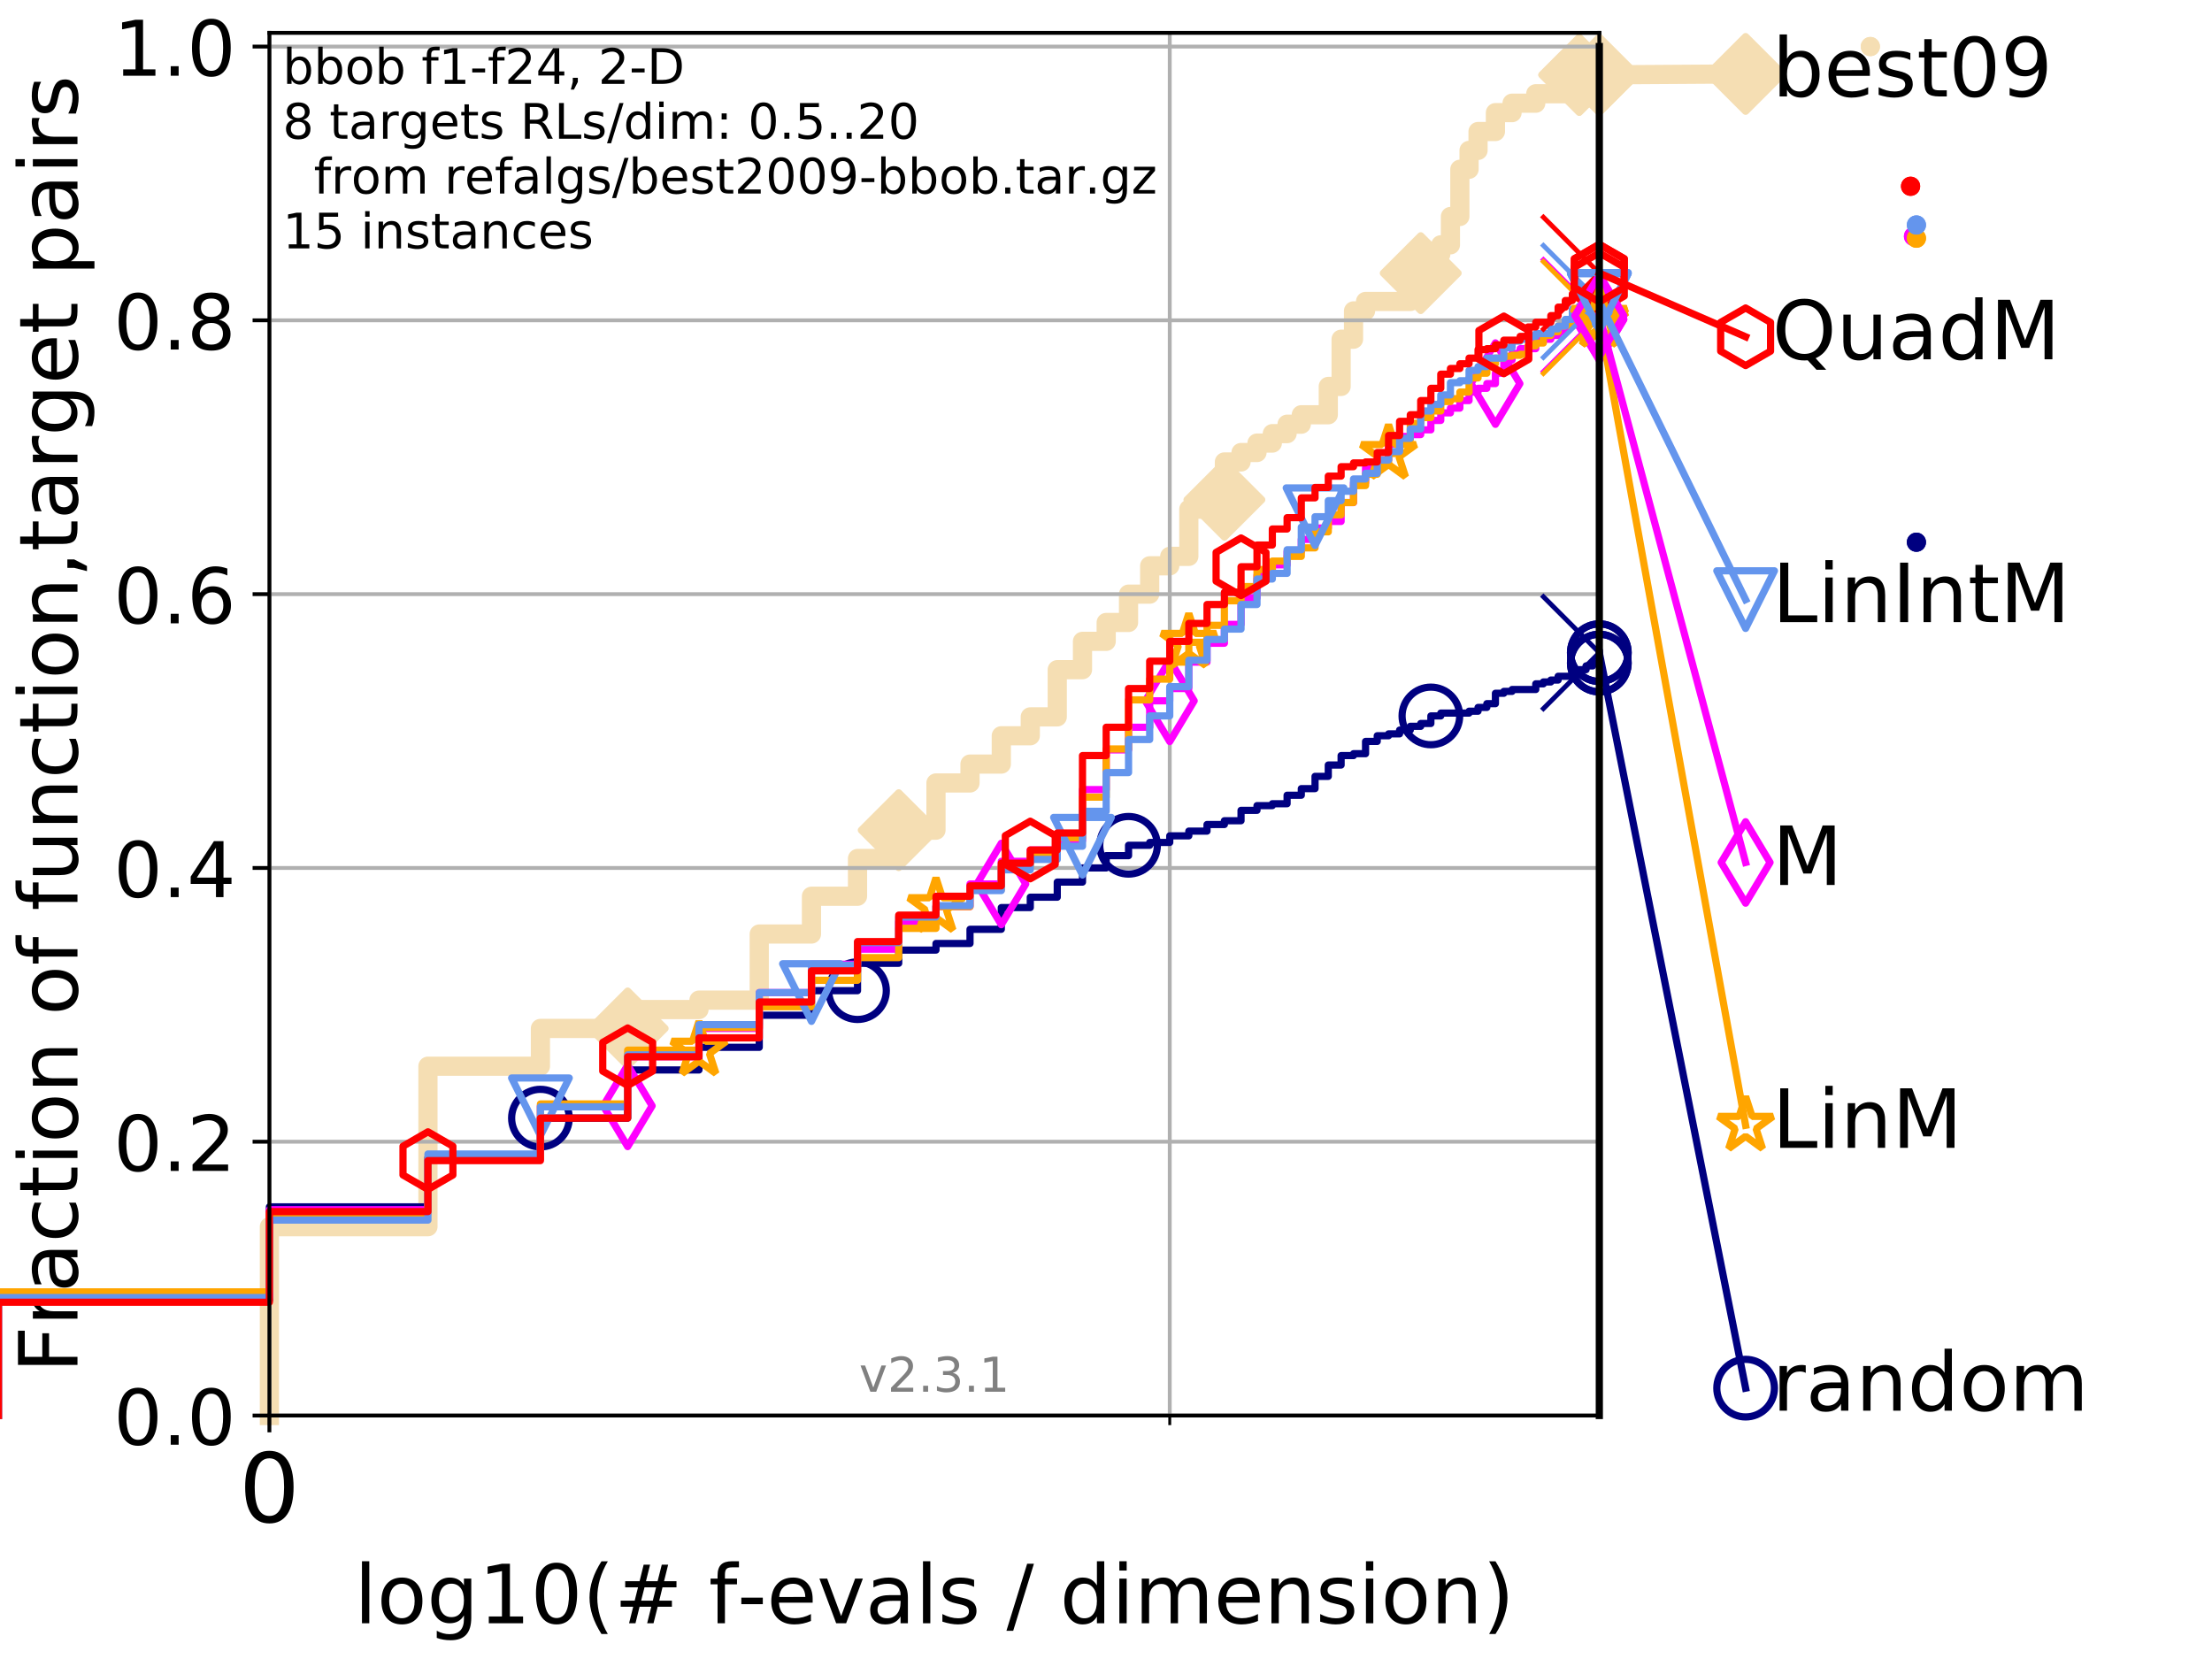 <?xml version="1.0" encoding="utf-8" standalone="no"?>
<!DOCTYPE svg PUBLIC "-//W3C//DTD SVG 1.1//EN"
  "http://www.w3.org/Graphics/SVG/1.1/DTD/svg11.dtd">
<!-- Created with matplotlib (http://matplotlib.org/) -->
<svg height="345.6pt" version="1.1" viewBox="0 0 460.8 345.6" width="460.8pt" xmlns="http://www.w3.org/2000/svg" xmlns:xlink="http://www.w3.org/1999/xlink">
 <defs>
  <style type="text/css">
*{stroke-linecap:butt;stroke-linejoin:round;}
  </style>
 </defs>
 <g id="figure_1">
  <g id="patch_1">
   <path d="M 0 345.6 
L 460.8 345.6 
L 460.8 0 
L 0 0 
z
" style="fill:#ffffff;"/>
  </g>
  <g id="axes_1">
   <g id="patch_2">
    <path d="M 56.12 294.88 
L 333.168 294.88 
L 333.168 6.845 
L 56.12 6.845 
z
" style="fill:#ffffff;"/>
   </g>
   <g id="line2d_1">
    <path d="M 56.12 294.88 
L 56.12 255.544 
L 89.148 255.544 
L 89.148 222.109 
L 112.581 222.109 
L 112.581 214.242 
L 130.757 214.242 
L 130.757 210.309 
L 145.609 210.309 
L 145.609 208.342 
L 158.165 208.342 
L 158.165 194.574 
L 169.042 194.574 
L 169.042 186.707 
L 178.636 186.707 
L 178.636 178.84 
L 187.218 178.84 
L 187.218 172.94 
L 194.982 172.94 
L 194.982 163.106 
L 202.07 163.106 
L 202.07 159.172 
L 208.59 159.172 
L 208.59 153.272 
L 214.626 153.272 
L 214.626 149.338 
L 220.246 149.338 
L 220.246 139.504 
L 225.503 139.504 
L 225.503 133.604 
L 230.441 133.604 
L 230.441 129.671 
L 235.097 129.671 
L 235.097 123.77 
L 239.501 123.77 
L 239.501 117.87 
L 243.679 117.87 
L 243.679 115.903 
L 247.654 115.903 
L 247.654 106.069 
L 251.443 106.069 
L 251.443 104.102 
L 255.064 104.102 
L 255.064 96.235 
L 258.531 96.235 
L 258.531 94.269 
L 261.856 94.269 
L 261.856 92.302 
L 265.051 92.302 
L 265.051 90.335 
L 268.125 90.335 
L 268.125 88.368 
L 271.087 88.368 
L 271.087 86.401 
L 276.707 86.401 
L 276.707 80.501 
L 279.378 80.501 
L 279.378 70.667 
L 281.964 70.667 
L 281.964 64.767 
L 284.471 64.767 
L 284.471 62.8 
L 293.79 62.8 
L 293.79 56.9 
L 295.962 56.9 
L 295.962 52.966 
L 300.14 52.966 
L 300.14 50.999 
L 302.152 50.999 
L 302.152 45.099 
L 304.115 45.099 
L 304.115 35.265 
L 306.031 35.265 
L 306.031 31.332 
L 307.904 31.332 
L 307.904 27.398 
L 311.525 27.398 
L 311.525 23.465 
L 314.992 23.465 
L 314.992 21.498 
L 319.93 21.498 
L 319.93 19.531 
L 326.08 19.531 
L 326.08 17.564 
L 328.99 17.564 
L 328.99 15.597 
L 333.168 15.597 
" style="fill:none;stroke:#f5deb3;stroke-linecap:square;stroke-width:4;"/>
   </g>
   <g id="line2d_2">
    <defs>
     <path d="M -0 7.778 
L 7.778 0 
L 0 -7.778 
L -7.778 -0 
z
" id="m934bf30baa" style="stroke:#f5deb3;stroke-linejoin:miter;stroke-width:1.5;"/>
    </defs>
    <g>
     <use style="fill:#f5deb3;stroke:#f5deb3;stroke-linejoin:miter;stroke-width:1.5;" x="130.757" xlink:href="#m934bf30baa" y="214.242"/>
     <use style="fill:#f5deb3;stroke:#f5deb3;stroke-linejoin:miter;stroke-width:1.5;" x="187.218" xlink:href="#m934bf30baa" y="172.94"/>
     <use style="fill:#f5deb3;stroke:#f5deb3;stroke-linejoin:miter;stroke-width:1.5;" x="255.064" xlink:href="#m934bf30baa" y="104.102"/>
     <use style="fill:#f5deb3;stroke:#f5deb3;stroke-linejoin:miter;stroke-width:1.5;" x="295.962" xlink:href="#m934bf30baa" y="56.9"/>
     <use style="fill:#f5deb3;stroke:#f5deb3;stroke-linejoin:miter;stroke-width:1.5;" x="328.99" xlink:href="#m934bf30baa" y="15.597"/>
     <use style="fill:#f5deb3;stroke:#f5deb3;stroke-linejoin:miter;stroke-width:1.5;" x="328.99" xlink:href="#m934bf30baa" y="15.597"/>
     <use style="fill:#f5deb3;stroke:#f5deb3;stroke-linejoin:miter;stroke-width:1.5;" x="333.168" xlink:href="#m934bf30baa" y="15.597"/>
    </g>
   </g>
   <g id="line2d_3">
    <path style="fill:none;stroke:#f5deb3;stroke-linecap:square;stroke-width:4;"/>
    <g/>
   </g>
   <g id="line2d_4">
    <path d="M 333.168 15.597 
L 363.643 15.401 
" style="fill:none;stroke:#f5deb3;stroke-linecap:square;stroke-width:4;"/>
    <g>
     <use style="fill:#f5deb3;stroke:#f5deb3;stroke-linejoin:miter;stroke-width:1.5;" x="333.168" xlink:href="#m934bf30baa" y="15.597"/>
     <use style="fill:#f5deb3;stroke:#f5deb3;stroke-linejoin:miter;stroke-width:1.5;" x="363.643" xlink:href="#m934bf30baa" y="15.401"/>
    </g>
   </g>
   <g id="matplotlib.axis_1">
    <g id="xtick_1">
     <g id="line2d_5">
      <path clip-path="url(#pcdc87daab5)" d="M 56.12 294.88 
L 56.12 6.845 
" style="fill:none;stroke:#b0b0b0;stroke-linecap:square;stroke-width:0.8;"/>
     </g>
     <g id="line2d_6">
      <defs>
       <path d="M 0 0 
L 0 3.5 
" id="m97cbbf14fa" style="stroke:#000000;stroke-width:0.8;"/>
      </defs>
      <g>
       <use style="stroke:#000000;stroke-width:0.8;" x="56.12" xlink:href="#m97cbbf14fa" y="294.88"/>
      </g>
     </g>
     <g id="text_1">
      <!-- 0 -->
      <defs>
       <path d="M 31.781 66.406 
Q 24.172 66.406 20.328 58.906 
Q 16.5 51.422 16.5 36.375 
Q 16.5 21.391 20.328 13.891 
Q 24.172 6.391 31.781 6.391 
Q 39.453 6.391 43.281 13.891 
Q 47.125 21.391 47.125 36.375 
Q 47.125 51.422 43.281 58.906 
Q 39.453 66.406 31.781 66.406 
z
M 31.781 74.219 
Q 44.047 74.219 50.516 64.516 
Q 56.984 54.828 56.984 36.375 
Q 56.984 17.969 50.516 8.266 
Q 44.047 -1.422 31.781 -1.422 
Q 19.531 -1.422 13.062 8.266 
Q 6.594 17.969 6.594 36.375 
Q 6.594 54.828 13.062 64.516 
Q 19.531 74.219 31.781 74.219 
z
" id="DejaVuSans-30"/>
      </defs>
      <g transform="translate(49.758 317.077)scale(0.2 -0.2)">
       <use xlink:href="#DejaVuSans-30"/>
      </g>
     </g>
    </g>
    <g id="xtick_2">
     <g id="line2d_7">
      <path clip-path="url(#pcdc87daab5)" d="M 56.12 294.88 
L 56.12 6.845 
" style="fill:none;stroke:#b0b0b0;stroke-linecap:square;stroke-width:0.8;"/>
     </g>
     <g id="line2d_8">
      <defs>
       <path d="M 0 0 
L 0 2 
" id="me740470463" style="stroke:#000000;stroke-width:0.6;"/>
      </defs>
      <g>
       <use style="stroke:#000000;stroke-width:0.6;" x="56.12" xlink:href="#me740470463" y="294.88"/>
      </g>
     </g>
    </g>
    <g id="xtick_3">
     <g id="line2d_9">
      <path clip-path="url(#pcdc87daab5)" d="M 243.679 294.88 
L 243.679 6.845 
" style="fill:none;stroke:#b0b0b0;stroke-linecap:square;stroke-width:0.8;"/>
     </g>
     <g id="line2d_10">
      <g>
       <use style="stroke:#000000;stroke-width:0.6;" x="243.679" xlink:href="#me740470463" y="294.88"/>
      </g>
     </g>
    </g>
    <g id="text_2">
     <!-- log10(# f-evals / dimension) -->
     <defs>
      <path d="M 9.422 75.984 
L 18.406 75.984 
L 18.406 0 
L 9.422 0 
z
" id="DejaVuSans-6c"/>
      <path d="M 30.609 48.391 
Q 23.391 48.391 19.188 42.75 
Q 14.984 37.109 14.984 27.297 
Q 14.984 17.484 19.156 11.844 
Q 23.344 6.203 30.609 6.203 
Q 37.797 6.203 41.984 11.859 
Q 46.188 17.531 46.188 27.297 
Q 46.188 37.016 41.984 42.703 
Q 37.797 48.391 30.609 48.391 
z
M 30.609 56 
Q 42.328 56 49.016 48.375 
Q 55.719 40.766 55.719 27.297 
Q 55.719 13.875 49.016 6.219 
Q 42.328 -1.422 30.609 -1.422 
Q 18.844 -1.422 12.172 6.219 
Q 5.516 13.875 5.516 27.297 
Q 5.516 40.766 12.172 48.375 
Q 18.844 56 30.609 56 
z
" id="DejaVuSans-6f"/>
      <path d="M 45.406 27.984 
Q 45.406 37.75 41.375 43.109 
Q 37.359 48.484 30.078 48.484 
Q 22.859 48.484 18.828 43.109 
Q 14.797 37.75 14.797 27.984 
Q 14.797 18.266 18.828 12.891 
Q 22.859 7.516 30.078 7.516 
Q 37.359 7.516 41.375 12.891 
Q 45.406 18.266 45.406 27.984 
z
M 54.391 6.781 
Q 54.391 -7.172 48.188 -13.984 
Q 42 -20.797 29.203 -20.797 
Q 24.469 -20.797 20.266 -20.094 
Q 16.062 -19.391 12.109 -17.922 
L 12.109 -9.188 
Q 16.062 -11.328 19.922 -12.344 
Q 23.781 -13.375 27.781 -13.375 
Q 36.625 -13.375 41.016 -8.766 
Q 45.406 -4.156 45.406 5.172 
L 45.406 9.625 
Q 42.625 4.781 38.281 2.391 
Q 33.938 0 27.875 0 
Q 17.828 0 11.672 7.656 
Q 5.516 15.328 5.516 27.984 
Q 5.516 40.672 11.672 48.328 
Q 17.828 56 27.875 56 
Q 33.938 56 38.281 53.609 
Q 42.625 51.219 45.406 46.391 
L 45.406 54.688 
L 54.391 54.688 
z
" id="DejaVuSans-67"/>
      <path d="M 12.406 8.297 
L 28.516 8.297 
L 28.516 63.922 
L 10.984 60.406 
L 10.984 69.391 
L 28.422 72.906 
L 38.281 72.906 
L 38.281 8.297 
L 54.391 8.297 
L 54.391 0 
L 12.406 0 
z
" id="DejaVuSans-31"/>
      <path d="M 31 75.875 
Q 24.469 64.656 21.281 53.656 
Q 18.109 42.672 18.109 31.391 
Q 18.109 20.125 21.312 9.062 
Q 24.516 -2 31 -13.188 
L 23.188 -13.188 
Q 15.875 -1.703 12.234 9.375 
Q 8.594 20.453 8.594 31.391 
Q 8.594 42.281 12.203 53.312 
Q 15.828 64.359 23.188 75.875 
z
" id="DejaVuSans-28"/>
      <path d="M 51.125 44 
L 36.922 44 
L 32.812 27.688 
L 47.125 27.688 
z
M 43.797 71.781 
L 38.719 51.516 
L 52.984 51.516 
L 58.109 71.781 
L 65.922 71.781 
L 60.891 51.516 
L 76.125 51.516 
L 76.125 44 
L 58.984 44 
L 54.984 27.688 
L 70.516 27.688 
L 70.516 20.219 
L 53.078 20.219 
L 48 0 
L 40.188 0 
L 45.219 20.219 
L 30.906 20.219 
L 25.875 0 
L 18.016 0 
L 23.094 20.219 
L 7.719 20.219 
L 7.719 27.688 
L 24.906 27.688 
L 29 44 
L 13.281 44 
L 13.281 51.516 
L 30.906 51.516 
L 35.891 71.781 
z
" id="DejaVuSans-23"/>
      <path id="DejaVuSans-20"/>
      <path d="M 37.109 75.984 
L 37.109 68.5 
L 28.516 68.5 
Q 23.688 68.5 21.797 66.547 
Q 19.922 64.594 19.922 59.516 
L 19.922 54.688 
L 34.719 54.688 
L 34.719 47.703 
L 19.922 47.703 
L 19.922 0 
L 10.891 0 
L 10.891 47.703 
L 2.297 47.703 
L 2.297 54.688 
L 10.891 54.688 
L 10.891 58.5 
Q 10.891 67.625 15.141 71.797 
Q 19.391 75.984 28.609 75.984 
z
" id="DejaVuSans-66"/>
      <path d="M 4.891 31.391 
L 31.203 31.391 
L 31.203 23.391 
L 4.891 23.391 
z
" id="DejaVuSans-2d"/>
      <path d="M 56.203 29.594 
L 56.203 25.203 
L 14.891 25.203 
Q 15.484 15.922 20.484 11.062 
Q 25.484 6.203 34.422 6.203 
Q 39.594 6.203 44.453 7.469 
Q 49.312 8.734 54.109 11.281 
L 54.109 2.781 
Q 49.266 0.734 44.188 -0.344 
Q 39.109 -1.422 33.891 -1.422 
Q 20.797 -1.422 13.156 6.188 
Q 5.516 13.812 5.516 26.812 
Q 5.516 40.234 12.766 48.109 
Q 20.016 56 32.328 56 
Q 43.359 56 49.781 48.891 
Q 56.203 41.797 56.203 29.594 
z
M 47.219 32.234 
Q 47.125 39.594 43.094 43.984 
Q 39.062 48.391 32.422 48.391 
Q 24.906 48.391 20.391 44.141 
Q 15.875 39.891 15.188 32.172 
z
" id="DejaVuSans-65"/>
      <path d="M 2.984 54.688 
L 12.5 54.688 
L 29.594 8.797 
L 46.688 54.688 
L 56.203 54.688 
L 35.688 0 
L 23.484 0 
z
" id="DejaVuSans-76"/>
      <path d="M 34.281 27.484 
Q 23.391 27.484 19.188 25 
Q 14.984 22.516 14.984 16.5 
Q 14.984 11.719 18.141 8.906 
Q 21.297 6.109 26.703 6.109 
Q 34.188 6.109 38.703 11.406 
Q 43.219 16.703 43.219 25.484 
L 43.219 27.484 
z
M 52.203 31.203 
L 52.203 0 
L 43.219 0 
L 43.219 8.297 
Q 40.141 3.328 35.547 0.953 
Q 30.953 -1.422 24.312 -1.422 
Q 15.922 -1.422 10.953 3.297 
Q 6 8.016 6 15.922 
Q 6 25.141 12.172 29.828 
Q 18.359 34.516 30.609 34.516 
L 43.219 34.516 
L 43.219 35.406 
Q 43.219 41.609 39.141 45 
Q 35.062 48.391 27.688 48.391 
Q 23 48.391 18.547 47.266 
Q 14.109 46.141 10.016 43.891 
L 10.016 52.203 
Q 14.938 54.109 19.578 55.047 
Q 24.219 56 28.609 56 
Q 40.484 56 46.344 49.844 
Q 52.203 43.703 52.203 31.203 
z
" id="DejaVuSans-61"/>
      <path d="M 44.281 53.078 
L 44.281 44.578 
Q 40.484 46.531 36.375 47.5 
Q 32.281 48.484 27.875 48.484 
Q 21.188 48.484 17.844 46.438 
Q 14.5 44.391 14.5 40.281 
Q 14.5 37.156 16.891 35.375 
Q 19.281 33.594 26.516 31.984 
L 29.594 31.297 
Q 39.156 29.25 43.188 25.516 
Q 47.219 21.781 47.219 15.094 
Q 47.219 7.469 41.188 3.016 
Q 35.156 -1.422 24.609 -1.422 
Q 20.219 -1.422 15.453 -0.562 
Q 10.688 0.297 5.422 2 
L 5.422 11.281 
Q 10.406 8.688 15.234 7.391 
Q 20.062 6.109 24.812 6.109 
Q 31.156 6.109 34.562 8.281 
Q 37.984 10.453 37.984 14.406 
Q 37.984 18.062 35.516 20.016 
Q 33.062 21.969 24.703 23.781 
L 21.578 24.516 
Q 13.234 26.266 9.516 29.906 
Q 5.812 33.547 5.812 39.891 
Q 5.812 47.609 11.281 51.797 
Q 16.75 56 26.812 56 
Q 31.781 56 36.172 55.266 
Q 40.578 54.547 44.281 53.078 
z
" id="DejaVuSans-73"/>
      <path d="M 25.391 72.906 
L 33.688 72.906 
L 8.297 -9.281 
L 0 -9.281 
z
" id="DejaVuSans-2f"/>
      <path d="M 45.406 46.391 
L 45.406 75.984 
L 54.391 75.984 
L 54.391 0 
L 45.406 0 
L 45.406 8.203 
Q 42.578 3.328 38.25 0.953 
Q 33.938 -1.422 27.875 -1.422 
Q 17.969 -1.422 11.734 6.484 
Q 5.516 14.406 5.516 27.297 
Q 5.516 40.188 11.734 48.094 
Q 17.969 56 27.875 56 
Q 33.938 56 38.25 53.625 
Q 42.578 51.266 45.406 46.391 
z
M 14.797 27.297 
Q 14.797 17.391 18.875 11.75 
Q 22.953 6.109 30.078 6.109 
Q 37.203 6.109 41.297 11.75 
Q 45.406 17.391 45.406 27.297 
Q 45.406 37.203 41.297 42.844 
Q 37.203 48.484 30.078 48.484 
Q 22.953 48.484 18.875 42.844 
Q 14.797 37.203 14.797 27.297 
z
" id="DejaVuSans-64"/>
      <path d="M 9.422 54.688 
L 18.406 54.688 
L 18.406 0 
L 9.422 0 
z
M 9.422 75.984 
L 18.406 75.984 
L 18.406 64.594 
L 9.422 64.594 
z
" id="DejaVuSans-69"/>
      <path d="M 52 44.188 
Q 55.375 50.25 60.062 53.125 
Q 64.75 56 71.094 56 
Q 79.641 56 84.281 50.016 
Q 88.922 44.047 88.922 33.016 
L 88.922 0 
L 79.891 0 
L 79.891 32.719 
Q 79.891 40.578 77.094 44.375 
Q 74.312 48.188 68.609 48.188 
Q 61.625 48.188 57.562 43.547 
Q 53.516 38.922 53.516 30.906 
L 53.516 0 
L 44.484 0 
L 44.484 32.719 
Q 44.484 40.625 41.703 44.406 
Q 38.922 48.188 33.109 48.188 
Q 26.219 48.188 22.156 43.531 
Q 18.109 38.875 18.109 30.906 
L 18.109 0 
L 9.078 0 
L 9.078 54.688 
L 18.109 54.688 
L 18.109 46.188 
Q 21.188 51.219 25.484 53.609 
Q 29.781 56 35.688 56 
Q 41.656 56 45.828 52.969 
Q 50 49.953 52 44.188 
z
" id="DejaVuSans-6d"/>
      <path d="M 54.891 33.016 
L 54.891 0 
L 45.906 0 
L 45.906 32.719 
Q 45.906 40.484 42.875 44.328 
Q 39.844 48.188 33.797 48.188 
Q 26.516 48.188 22.312 43.547 
Q 18.109 38.922 18.109 30.906 
L 18.109 0 
L 9.078 0 
L 9.078 54.688 
L 18.109 54.688 
L 18.109 46.188 
Q 21.344 51.125 25.703 53.562 
Q 30.078 56 35.797 56 
Q 45.219 56 50.047 50.172 
Q 54.891 44.344 54.891 33.016 
z
" id="DejaVuSans-6e"/>
      <path d="M 8.016 75.875 
L 15.828 75.875 
Q 23.141 64.359 26.781 53.312 
Q 30.422 42.281 30.422 31.391 
Q 30.422 20.453 26.781 9.375 
Q 23.141 -1.703 15.828 -13.188 
L 8.016 -13.188 
Q 14.5 -2 17.703 9.062 
Q 20.906 20.125 20.906 31.391 
Q 20.906 42.672 17.703 53.656 
Q 14.5 64.656 8.016 75.875 
z
" id="DejaVuSans-29"/>
     </defs>
     <g transform="translate(73.803 338.154)scale(0.17 -0.17)">
      <use xlink:href="#DejaVuSans-6c"/>
      <use x="27.783" xlink:href="#DejaVuSans-6f"/>
      <use x="88.965" xlink:href="#DejaVuSans-67"/>
      <use x="152.441" xlink:href="#DejaVuSans-31"/>
      <use x="216.064" xlink:href="#DejaVuSans-30"/>
      <use x="279.688" xlink:href="#DejaVuSans-28"/>
      <use x="318.701" xlink:href="#DejaVuSans-23"/>
      <use x="402.49" xlink:href="#DejaVuSans-20"/>
      <use x="434.277" xlink:href="#DejaVuSans-66"/>
      <use x="469.404" xlink:href="#DejaVuSans-2d"/>
      <use x="505.488" xlink:href="#DejaVuSans-65"/>
      <use x="567.012" xlink:href="#DejaVuSans-76"/>
      <use x="626.191" xlink:href="#DejaVuSans-61"/>
      <use x="687.471" xlink:href="#DejaVuSans-6c"/>
      <use x="715.254" xlink:href="#DejaVuSans-73"/>
      <use x="767.354" xlink:href="#DejaVuSans-20"/>
      <use x="799.141" xlink:href="#DejaVuSans-2f"/>
      <use x="832.832" xlink:href="#DejaVuSans-20"/>
      <use x="864.619" xlink:href="#DejaVuSans-64"/>
      <use x="928.096" xlink:href="#DejaVuSans-69"/>
      <use x="955.879" xlink:href="#DejaVuSans-6d"/>
      <use x="1053.291" xlink:href="#DejaVuSans-65"/>
      <use x="1114.814" xlink:href="#DejaVuSans-6e"/>
      <use x="1178.193" xlink:href="#DejaVuSans-73"/>
      <use x="1230.293" xlink:href="#DejaVuSans-69"/>
      <use x="1258.076" xlink:href="#DejaVuSans-6f"/>
      <use x="1319.258" xlink:href="#DejaVuSans-6e"/>
      <use x="1382.637" xlink:href="#DejaVuSans-29"/>
     </g>
    </g>
   </g>
   <g id="matplotlib.axis_2">
    <g id="ytick_1">
     <g id="line2d_11">
      <path clip-path="url(#pcdc87daab5)" d="M 56.12 294.88 
L 333.168 294.88 
" style="fill:none;stroke:#b0b0b0;stroke-linecap:square;stroke-width:0.8;"/>
     </g>
     <g id="line2d_12">
      <defs>
       <path d="M 0 0 
L -3.5 0 
" id="mc361c12cad" style="stroke:#000000;stroke-width:0.8;"/>
      </defs>
      <g>
       <use style="stroke:#000000;stroke-width:0.8;" x="56.12" xlink:href="#mc361c12cad" y="294.88"/>
      </g>
     </g>
     <g id="text_3">
      <!-- 0.0 -->
      <defs>
       <path d="M 10.688 12.406 
L 21 12.406 
L 21 0 
L 10.688 0 
z
" id="DejaVuSans-2e"/>
      </defs>
      <g transform="translate(23.675 300.959)scale(0.16 -0.16)">
       <use xlink:href="#DejaVuSans-30"/>
       <use x="63.623" xlink:href="#DejaVuSans-2e"/>
       <use x="95.41" xlink:href="#DejaVuSans-30"/>
      </g>
     </g>
    </g>
    <g id="ytick_2">
     <g id="line2d_13">
      <path clip-path="url(#pcdc87daab5)" d="M 56.12 237.843 
L 333.168 237.843 
" style="fill:none;stroke:#b0b0b0;stroke-linecap:square;stroke-width:0.8;"/>
     </g>
     <g id="line2d_14">
      <g>
       <use style="stroke:#000000;stroke-width:0.8;" x="56.12" xlink:href="#mc361c12cad" y="237.843"/>
      </g>
     </g>
     <g id="text_4">
      <!-- 0.2 -->
      <defs>
       <path d="M 19.188 8.297 
L 53.609 8.297 
L 53.609 0 
L 7.328 0 
L 7.328 8.297 
Q 12.938 14.109 22.625 23.891 
Q 32.328 33.688 34.812 36.531 
Q 39.547 41.844 41.422 45.531 
Q 43.312 49.219 43.312 52.781 
Q 43.312 58.594 39.234 62.25 
Q 35.156 65.922 28.609 65.922 
Q 23.969 65.922 18.812 64.312 
Q 13.672 62.703 7.812 59.422 
L 7.812 69.391 
Q 13.766 71.781 18.938 73 
Q 24.125 74.219 28.422 74.219 
Q 39.75 74.219 46.484 68.547 
Q 53.219 62.891 53.219 53.422 
Q 53.219 48.922 51.531 44.891 
Q 49.859 40.875 45.406 35.406 
Q 44.188 33.984 37.641 27.219 
Q 31.109 20.453 19.188 8.297 
z
" id="DejaVuSans-32"/>
      </defs>
      <g transform="translate(23.675 243.922)scale(0.16 -0.16)">
       <use xlink:href="#DejaVuSans-30"/>
       <use x="63.623" xlink:href="#DejaVuSans-2e"/>
       <use x="95.41" xlink:href="#DejaVuSans-32"/>
      </g>
     </g>
    </g>
    <g id="ytick_3">
     <g id="line2d_15">
      <path clip-path="url(#pcdc87daab5)" d="M 56.12 180.807 
L 333.168 180.807 
" style="fill:none;stroke:#b0b0b0;stroke-linecap:square;stroke-width:0.8;"/>
     </g>
     <g id="line2d_16">
      <g>
       <use style="stroke:#000000;stroke-width:0.8;" x="56.12" xlink:href="#mc361c12cad" y="180.807"/>
      </g>
     </g>
     <g id="text_5">
      <!-- 0.4 -->
      <defs>
       <path d="M 37.797 64.312 
L 12.891 25.391 
L 37.797 25.391 
z
M 35.203 72.906 
L 47.609 72.906 
L 47.609 25.391 
L 58.016 25.391 
L 58.016 17.188 
L 47.609 17.188 
L 47.609 0 
L 37.797 0 
L 37.797 17.188 
L 4.891 17.188 
L 4.891 26.703 
z
" id="DejaVuSans-34"/>
      </defs>
      <g transform="translate(23.675 186.886)scale(0.16 -0.16)">
       <use xlink:href="#DejaVuSans-30"/>
       <use x="63.623" xlink:href="#DejaVuSans-2e"/>
       <use x="95.41" xlink:href="#DejaVuSans-34"/>
      </g>
     </g>
    </g>
    <g id="ytick_4">
     <g id="line2d_17">
      <path clip-path="url(#pcdc87daab5)" d="M 56.12 123.77 
L 333.168 123.77 
" style="fill:none;stroke:#b0b0b0;stroke-linecap:square;stroke-width:0.8;"/>
     </g>
     <g id="line2d_18">
      <g>
       <use style="stroke:#000000;stroke-width:0.8;" x="56.12" xlink:href="#mc361c12cad" y="123.77"/>
      </g>
     </g>
     <g id="text_6">
      <!-- 0.6 -->
      <defs>
       <path d="M 33.016 40.375 
Q 26.375 40.375 22.484 35.828 
Q 18.609 31.297 18.609 23.391 
Q 18.609 15.531 22.484 10.953 
Q 26.375 6.391 33.016 6.391 
Q 39.656 6.391 43.531 10.953 
Q 47.406 15.531 47.406 23.391 
Q 47.406 31.297 43.531 35.828 
Q 39.656 40.375 33.016 40.375 
z
M 52.594 71.297 
L 52.594 62.312 
Q 48.875 64.062 45.094 64.984 
Q 41.312 65.922 37.594 65.922 
Q 27.828 65.922 22.672 59.328 
Q 17.531 52.734 16.797 39.406 
Q 19.672 43.656 24.016 45.922 
Q 28.375 48.188 33.594 48.188 
Q 44.578 48.188 50.953 41.516 
Q 57.328 34.859 57.328 23.391 
Q 57.328 12.156 50.688 5.359 
Q 44.047 -1.422 33.016 -1.422 
Q 20.359 -1.422 13.672 8.266 
Q 6.984 17.969 6.984 36.375 
Q 6.984 53.656 15.188 63.938 
Q 23.391 74.219 37.203 74.219 
Q 40.922 74.219 44.703 73.484 
Q 48.484 72.75 52.594 71.297 
z
" id="DejaVuSans-36"/>
      </defs>
      <g transform="translate(23.675 129.849)scale(0.16 -0.16)">
       <use xlink:href="#DejaVuSans-30"/>
       <use x="63.623" xlink:href="#DejaVuSans-2e"/>
       <use x="95.41" xlink:href="#DejaVuSans-36"/>
      </g>
     </g>
    </g>
    <g id="ytick_5">
     <g id="line2d_19">
      <path clip-path="url(#pcdc87daab5)" d="M 56.12 66.734 
L 333.168 66.734 
" style="fill:none;stroke:#b0b0b0;stroke-linecap:square;stroke-width:0.8;"/>
     </g>
     <g id="line2d_20">
      <g>
       <use style="stroke:#000000;stroke-width:0.8;" x="56.12" xlink:href="#mc361c12cad" y="66.734"/>
      </g>
     </g>
     <g id="text_7">
      <!-- 0.8 -->
      <defs>
       <path d="M 31.781 34.625 
Q 24.75 34.625 20.719 30.859 
Q 16.703 27.094 16.703 20.516 
Q 16.703 13.922 20.719 10.156 
Q 24.75 6.391 31.781 6.391 
Q 38.812 6.391 42.859 10.172 
Q 46.922 13.969 46.922 20.516 
Q 46.922 27.094 42.891 30.859 
Q 38.875 34.625 31.781 34.625 
z
M 21.922 38.812 
Q 15.578 40.375 12.031 44.719 
Q 8.5 49.078 8.5 55.328 
Q 8.5 64.062 14.719 69.141 
Q 20.953 74.219 31.781 74.219 
Q 42.672 74.219 48.875 69.141 
Q 55.078 64.062 55.078 55.328 
Q 55.078 49.078 51.531 44.719 
Q 48 40.375 41.703 38.812 
Q 48.828 37.156 52.797 32.312 
Q 56.781 27.484 56.781 20.516 
Q 56.781 9.906 50.312 4.234 
Q 43.844 -1.422 31.781 -1.422 
Q 19.734 -1.422 13.25 4.234 
Q 6.781 9.906 6.781 20.516 
Q 6.781 27.484 10.781 32.312 
Q 14.797 37.156 21.922 38.812 
z
M 18.312 54.391 
Q 18.312 48.734 21.844 45.562 
Q 25.391 42.391 31.781 42.391 
Q 38.141 42.391 41.719 45.562 
Q 45.312 48.734 45.312 54.391 
Q 45.312 60.062 41.719 63.234 
Q 38.141 66.406 31.781 66.406 
Q 25.391 66.406 21.844 63.234 
Q 18.312 60.062 18.312 54.391 
z
" id="DejaVuSans-38"/>
      </defs>
      <g transform="translate(23.675 72.812)scale(0.16 -0.16)">
       <use xlink:href="#DejaVuSans-30"/>
       <use x="63.623" xlink:href="#DejaVuSans-2e"/>
       <use x="95.41" xlink:href="#DejaVuSans-38"/>
      </g>
     </g>
    </g>
    <g id="ytick_6">
     <g id="line2d_21">
      <path clip-path="url(#pcdc87daab5)" d="M 56.12 9.697 
L 333.168 9.697 
" style="fill:none;stroke:#b0b0b0;stroke-linecap:square;stroke-width:0.8;"/>
     </g>
     <g id="line2d_22">
      <g>
       <use style="stroke:#000000;stroke-width:0.8;" x="56.12" xlink:href="#mc361c12cad" y="9.697"/>
      </g>
     </g>
     <g id="text_8">
      <!-- 1.0 -->
      <g transform="translate(23.675 15.776)scale(0.16 -0.16)">
       <use xlink:href="#DejaVuSans-31"/>
       <use x="63.623" xlink:href="#DejaVuSans-2e"/>
       <use x="95.41" xlink:href="#DejaVuSans-30"/>
      </g>
     </g>
    </g>
    <g id="text_9">
     <!-- Fraction of function,target pairs -->
     <defs>
      <path d="M 9.812 72.906 
L 51.703 72.906 
L 51.703 64.594 
L 19.672 64.594 
L 19.672 43.109 
L 48.578 43.109 
L 48.578 34.812 
L 19.672 34.812 
L 19.672 0 
L 9.812 0 
z
" id="DejaVuSans-46"/>
      <path d="M 41.109 46.297 
Q 39.594 47.172 37.812 47.578 
Q 36.031 48 33.891 48 
Q 26.266 48 22.188 43.047 
Q 18.109 38.094 18.109 28.812 
L 18.109 0 
L 9.078 0 
L 9.078 54.688 
L 18.109 54.688 
L 18.109 46.188 
Q 20.953 51.172 25.484 53.578 
Q 30.031 56 36.531 56 
Q 37.453 56 38.578 55.875 
Q 39.703 55.766 41.062 55.516 
z
" id="DejaVuSans-72"/>
      <path d="M 48.781 52.594 
L 48.781 44.188 
Q 44.969 46.297 41.141 47.344 
Q 37.312 48.391 33.406 48.391 
Q 24.656 48.391 19.812 42.844 
Q 14.984 37.312 14.984 27.297 
Q 14.984 17.281 19.812 11.734 
Q 24.656 6.203 33.406 6.203 
Q 37.312 6.203 41.141 7.25 
Q 44.969 8.297 48.781 10.406 
L 48.781 2.094 
Q 45.016 0.344 40.984 -0.531 
Q 36.969 -1.422 32.422 -1.422 
Q 20.062 -1.422 12.781 6.344 
Q 5.516 14.109 5.516 27.297 
Q 5.516 40.672 12.859 48.328 
Q 20.219 56 33.016 56 
Q 37.156 56 41.109 55.141 
Q 45.062 54.297 48.781 52.594 
z
" id="DejaVuSans-63"/>
      <path d="M 18.312 70.219 
L 18.312 54.688 
L 36.812 54.688 
L 36.812 47.703 
L 18.312 47.703 
L 18.312 18.016 
Q 18.312 11.328 20.141 9.422 
Q 21.969 7.516 27.594 7.516 
L 36.812 7.516 
L 36.812 0 
L 27.594 0 
Q 17.188 0 13.234 3.875 
Q 9.281 7.766 9.281 18.016 
L 9.281 47.703 
L 2.688 47.703 
L 2.688 54.688 
L 9.281 54.688 
L 9.281 70.219 
z
" id="DejaVuSans-74"/>
      <path d="M 8.5 21.578 
L 8.5 54.688 
L 17.484 54.688 
L 17.484 21.922 
Q 17.484 14.156 20.5 10.266 
Q 23.531 6.391 29.594 6.391 
Q 36.859 6.391 41.078 11.031 
Q 45.312 15.672 45.312 23.688 
L 45.312 54.688 
L 54.297 54.688 
L 54.297 0 
L 45.312 0 
L 45.312 8.406 
Q 42.047 3.422 37.719 1 
Q 33.406 -1.422 27.688 -1.422 
Q 18.266 -1.422 13.375 4.438 
Q 8.5 10.297 8.5 21.578 
z
M 31.109 56 
z
" id="DejaVuSans-75"/>
      <path d="M 11.719 12.406 
L 22.016 12.406 
L 22.016 4 
L 14.016 -11.625 
L 7.719 -11.625 
L 11.719 4 
z
" id="DejaVuSans-2c"/>
      <path d="M 18.109 8.203 
L 18.109 -20.797 
L 9.078 -20.797 
L 9.078 54.688 
L 18.109 54.688 
L 18.109 46.391 
Q 20.953 51.266 25.266 53.625 
Q 29.594 56 35.594 56 
Q 45.562 56 51.781 48.094 
Q 58.016 40.188 58.016 27.297 
Q 58.016 14.406 51.781 6.484 
Q 45.562 -1.422 35.594 -1.422 
Q 29.594 -1.422 25.266 0.953 
Q 20.953 3.328 18.109 8.203 
z
M 48.688 27.297 
Q 48.688 37.203 44.609 42.844 
Q 40.531 48.484 33.406 48.484 
Q 26.266 48.484 22.188 42.844 
Q 18.109 37.203 18.109 27.297 
Q 18.109 17.391 22.188 11.75 
Q 26.266 6.109 33.406 6.109 
Q 40.531 6.109 44.609 11.75 
Q 48.688 17.391 48.688 27.297 
z
" id="DejaVuSans-70"/>
     </defs>
     <g transform="translate(16.14 286.002)rotate(-90)scale(0.17 -0.17)">
      <use xlink:href="#DejaVuSans-46"/>
      <use x="57.41" xlink:href="#DejaVuSans-72"/>
      <use x="98.523" xlink:href="#DejaVuSans-61"/>
      <use x="159.803" xlink:href="#DejaVuSans-63"/>
      <use x="214.783" xlink:href="#DejaVuSans-74"/>
      <use x="253.992" xlink:href="#DejaVuSans-69"/>
      <use x="281.775" xlink:href="#DejaVuSans-6f"/>
      <use x="342.957" xlink:href="#DejaVuSans-6e"/>
      <use x="406.336" xlink:href="#DejaVuSans-20"/>
      <use x="438.123" xlink:href="#DejaVuSans-6f"/>
      <use x="499.305" xlink:href="#DejaVuSans-66"/>
      <use x="534.51" xlink:href="#DejaVuSans-20"/>
      <use x="566.297" xlink:href="#DejaVuSans-66"/>
      <use x="601.502" xlink:href="#DejaVuSans-75"/>
      <use x="664.881" xlink:href="#DejaVuSans-6e"/>
      <use x="728.26" xlink:href="#DejaVuSans-63"/>
      <use x="783.24" xlink:href="#DejaVuSans-74"/>
      <use x="822.449" xlink:href="#DejaVuSans-69"/>
      <use x="850.232" xlink:href="#DejaVuSans-6f"/>
      <use x="911.414" xlink:href="#DejaVuSans-6e"/>
      <use x="974.793" xlink:href="#DejaVuSans-2c"/>
      <use x="1006.58" xlink:href="#DejaVuSans-74"/>
      <use x="1045.789" xlink:href="#DejaVuSans-61"/>
      <use x="1107.068" xlink:href="#DejaVuSans-72"/>
      <use x="1148.166" xlink:href="#DejaVuSans-67"/>
      <use x="1211.643" xlink:href="#DejaVuSans-65"/>
      <use x="1273.166" xlink:href="#DejaVuSans-74"/>
      <use x="1312.375" xlink:href="#DejaVuSans-20"/>
      <use x="1344.162" xlink:href="#DejaVuSans-70"/>
      <use x="1407.639" xlink:href="#DejaVuSans-61"/>
      <use x="1468.918" xlink:href="#DejaVuSans-69"/>
      <use x="1496.701" xlink:href="#DejaVuSans-72"/>
      <use x="1537.814" xlink:href="#DejaVuSans-73"/>
     </g>
    </g>
   </g>
   <g id="line2d_23">
    <defs>
     <path d="M 0 1.5 
C 0.398 1.5 0.779 1.342 1.061 1.061 
C 1.342 0.779 1.5 0.398 1.5 0 
C 1.5 -0.398 1.342 -0.779 1.061 -1.061 
C 0.779 -1.342 0.398 -1.5 0 -1.5 
C -0.398 -1.5 -0.779 -1.342 -1.061 -1.061 
C -1.342 -0.779 -1.5 -0.398 -1.5 0 
C -1.5 0.398 -1.342 0.779 -1.061 1.061 
C -0.779 1.342 -0.398 1.5 0 1.5 
z
" id="me6921763a9" style="stroke:#f5deb3;"/>
    </defs>
    <g>
     <use style="fill:#f5deb3;stroke:#f5deb3;" x="389.629" xlink:href="#me6921763a9" y="9.697"/>
     <use style="fill:#f5deb3;stroke:#f5deb3;" x="389.629" xlink:href="#me6921763a9" y="9.697"/>
    </g>
   </g>
   <g id="line2d_24">
    <defs>
     <path d="M 0 1.5 
C 0.398 1.5 0.779 1.342 1.061 1.061 
C 1.342 0.779 1.5 0.398 1.5 0 
C 1.5 -0.398 1.342 -0.779 1.061 -1.061 
C 0.779 -1.342 0.398 -1.5 0 -1.5 
C -0.398 -1.5 -0.779 -1.342 -1.061 -1.061 
C -1.342 -0.779 -1.5 -0.398 -1.5 0 
C -1.5 0.398 -1.342 0.779 -1.061 1.061 
C -0.779 1.342 -0.398 1.5 0 1.5 
z
" id="m8bfc00ea70" style="stroke:#000080;"/>
    </defs>
    <g>
     <use style="fill:#000080;stroke:#000080;" x="399.223" xlink:href="#m8bfc00ea70" y="112.953"/>
     <use style="fill:#000080;stroke:#000080;" x="399.223" xlink:href="#m8bfc00ea70" y="112.953"/>
    </g>
   </g>
   <g id="line2d_25">
    <path d="M -0.341 294.88 
L -0.341 270.885 
L 56.12 270.885 
L 56.12 251.414 
L 89.148 251.414 
L 89.148 241.187 
L 112.581 241.187 
L 112.581 232.926 
L 130.757 232.926 
L 130.757 222.896 
L 145.609 222.896 
L 145.609 218.176 
L 158.165 218.176 
L 158.165 211.489 
L 169.042 211.489 
L 169.042 206.375 
L 178.636 206.375 
L 178.636 200.671 
L 187.218 200.671 
L 187.218 197.918 
L 194.982 197.918 
L 194.982 196.541 
L 202.07 196.541 
L 202.07 193.591 
L 208.59 193.591 
L 208.59 189.067 
L 214.626 189.067 
L 214.626 186.904 
L 220.246 186.904 
L 220.246 183.757 
L 225.503 183.757 
L 225.503 180.807 
L 230.441 180.807 
L 230.441 178.25 
L 235.097 178.25 
L 235.097 176.087 
L 239.501 176.087 
L 239.501 175.497 
L 243.679 175.497 
L 243.679 174.12 
L 247.654 174.12 
L 247.654 173.136 
L 251.443 173.136 
L 251.443 171.76 
L 255.064 171.76 
L 255.064 170.973 
L 258.531 170.973 
L 258.531 168.809 
L 261.856 168.809 
L 261.856 167.826 
L 265.051 167.826 
L 265.051 167.433 
L 268.125 167.433 
L 268.125 165.663 
L 271.087 165.663 
L 271.087 164.286 
L 273.946 164.286 
L 273.946 161.729 
L 276.707 161.729 
L 276.707 159.369 
L 279.378 159.369 
L 279.378 157.402 
L 281.964 157.402 
L 281.964 157.009 
L 284.471 157.009 
L 284.471 154.452 
L 286.902 154.452 
L 286.902 153.272 
L 289.263 153.272 
L 289.263 152.879 
L 291.558 152.879 
L 291.558 152.092 
L 293.79 152.092 
L 293.79 151.305 
L 295.962 151.305 
L 295.962 150.715 
L 298.078 150.715 
L 298.078 149.142 
L 300.14 149.142 
L 300.14 148.552 
L 306.031 148.552 
L 306.031 148.158 
L 307.904 148.158 
L 307.904 147.372 
L 309.735 147.372 
L 309.735 146.585 
L 311.525 146.585 
L 311.525 144.421 
L 313.277 144.421 
L 313.277 144.028 
L 314.992 144.028 
L 314.992 143.635 
L 319.93 143.635 
L 319.93 142.455 
L 321.512 142.455 
L 321.512 142.061 
L 323.063 142.061 
L 323.063 141.668 
L 324.586 141.668 
L 324.586 140.881 
L 327.548 140.881 
L 327.548 140.291 
L 328.99 140.291 
L 328.99 139.504 
L 330.407 139.504 
L 330.407 138.718 
L 331.799 138.718 
L 331.799 138.128 
L 333.168 138.128 
L 333.168 135.964 
L 333.168 135.964 
" style="fill:none;stroke:#000080;stroke-linecap:square;stroke-width:1.5;"/>
   </g>
   <g id="line2d_26">
    <defs>
     <path d="M 0 6 
C 1.591 6 3.117 5.368 4.243 4.243 
C 5.368 3.117 6 1.591 6 0 
C 6 -1.591 5.368 -3.117 4.243 -4.243 
C 3.117 -5.368 1.591 -6 0 -6 
C -1.591 -6 -3.117 -5.368 -4.243 -4.243 
C -5.368 -3.117 -6 -1.591 -6 0 
C -6 1.591 -5.368 3.117 -4.243 4.243 
C -3.117 5.368 -1.591 6 0 6 
z
" id="mfa13f92276" style="stroke:#000080;stroke-width:1.5;"/>
    </defs>
    <g>
     <use style="fill-opacity:0;stroke:#000080;stroke-width:1.5;" x="112.581" xlink:href="#mfa13f92276" y="232.926"/>
     <use style="fill-opacity:0;stroke:#000080;stroke-width:1.5;" x="178.636" xlink:href="#mfa13f92276" y="206.375"/>
     <use style="fill-opacity:0;stroke:#000080;stroke-width:1.5;" x="235.097" xlink:href="#mfa13f92276" y="176.087"/>
     <use style="fill-opacity:0;stroke:#000080;stroke-width:1.5;" x="298.078" xlink:href="#mfa13f92276" y="149.142"/>
     <use style="fill-opacity:0;stroke:#000080;stroke-width:1.5;" x="333.168" xlink:href="#mfa13f92276" y="138.128"/>
     <use style="fill-opacity:0;stroke:#000080;stroke-width:1.5;" x="333.168" xlink:href="#mfa13f92276" y="138.128"/>
     <use style="fill-opacity:0;stroke:#000080;stroke-width:1.5;" x="333.168" xlink:href="#mfa13f92276" y="135.964"/>
    </g>
   </g>
   <g id="line2d_27">
    <path style="fill:none;stroke:#000080;stroke-linecap:square;stroke-width:1.5;"/>
    <g/>
   </g>
   <g id="line2d_28">
    <path clip-path="url(#pcdc87daab5)" d="M 333.168 135.964 
" style="fill:none;stroke:#000080;stroke-linecap:square;stroke-width:1.5;"/>
    <defs>
     <path d="M -12 12 
L 12 -12 
M -12 -12 
L 12 12 
" id="m17a41098e4" style="stroke:#000080;"/>
    </defs>
    <g clip-path="url(#pcdc87daab5)">
     <use style="fill:#000080;stroke:#000080;" x="333.168" xlink:href="#m17a41098e4" y="135.964"/>
    </g>
   </g>
   <g id="line2d_29">
    <defs>
     <path d="M 0 1.5 
C 0.398 1.5 0.779 1.342 1.061 1.061 
C 1.342 0.779 1.5 0.398 1.5 0 
C 1.5 -0.398 1.342 -0.779 1.061 -1.061 
C 0.779 -1.342 0.398 -1.5 0 -1.5 
C -0.398 -1.5 -0.779 -1.342 -1.061 -1.061 
C -1.342 -0.779 -1.5 -0.398 -1.5 0 
C -1.5 0.398 -1.342 0.779 -1.061 1.061 
C -0.779 1.342 -0.398 1.5 0 1.5 
z
" id="ma01bfcf6ff" style="stroke:#ff00ff;"/>
    </defs>
    <g>
     <use style="fill:#ff00ff;stroke:#ff00ff;" x="398.618" xlink:href="#ma01bfcf6ff" y="49.229"/>
     <use style="fill:#ff00ff;stroke:#ff00ff;" x="398.618" xlink:href="#ma01bfcf6ff" y="49.229"/>
    </g>
   </g>
   <g id="line2d_30">
    <path d="M -0.341 294.88 
L -0.341 270.099 
L 56.12 270.099 
L 56.12 252.004 
L 89.148 252.004 
L 89.148 241.384 
L 112.581 241.384 
L 112.581 230.37 
L 130.757 230.37 
L 130.757 220.142 
L 145.609 220.142 
L 145.609 214.242 
L 158.165 214.242 
L 158.165 206.768 
L 169.042 206.768 
L 169.042 200.868 
L 178.636 200.868 
L 178.636 197.721 
L 187.218 197.721 
L 187.218 192.017 
L 194.982 192.017 
L 194.982 188.871 
L 202.07 188.871 
L 202.07 184.15 
L 208.59 184.15 
L 208.59 179.43 
L 214.626 179.43 
L 214.626 177.07 
L 220.246 177.07 
L 220.246 175.103 
L 225.503 175.103 
L 225.503 164.483 
L 230.441 164.483 
L 230.441 156.222 
L 235.097 156.222 
L 235.097 151.502 
L 239.501 151.502 
L 239.501 145.995 
L 243.679 145.995 
L 243.679 143.438 
L 247.654 143.438 
L 247.654 137.931 
L 251.443 137.931 
L 251.443 133.997 
L 255.064 133.997 
L 255.064 130.064 
L 258.531 130.064 
L 258.531 124.557 
L 261.856 124.557 
L 261.856 119.837 
L 265.051 119.837 
L 265.051 117.673 
L 268.125 117.673 
L 268.125 114.92 
L 271.087 114.92 
L 271.087 112.363 
L 273.946 112.363 
L 273.946 110.003 
L 276.707 110.003 
L 276.707 108.626 
L 279.378 108.626 
L 279.378 104.692 
L 281.964 104.692 
L 281.964 100.562 
L 284.471 100.562 
L 284.471 97.415 
L 286.902 97.415 
L 286.902 95.842 
L 289.263 95.842 
L 289.263 92.498 
L 291.558 92.498 
L 291.558 90.925 
L 293.79 90.925 
L 293.79 90.532 
L 295.962 90.532 
L 295.962 89.548 
L 298.078 89.548 
L 298.078 87.582 
L 300.14 87.582 
L 300.14 86.008 
L 302.152 86.008 
L 302.152 85.025 
L 304.115 85.025 
L 304.115 83.451 
L 306.031 83.451 
L 306.031 81.681 
L 307.904 81.681 
L 307.904 80.894 
L 309.735 80.894 
L 309.735 79.911 
L 311.525 79.911 
L 311.525 77.748 
L 313.277 77.748 
L 313.277 74.994 
L 314.992 74.994 
L 314.992 73.617 
L 316.671 73.617 
L 316.671 72.634 
L 319.93 72.634 
L 319.93 70.864 
L 321.512 70.864 
L 321.512 70.667 
L 323.063 70.667 
L 323.063 69.88 
L 324.586 69.88 
L 324.586 69.094 
L 326.08 69.094 
L 326.08 67.52 
L 330.407 67.52 
L 330.407 66.93 
L 331.799 66.93 
L 331.799 66.537 
L 333.168 66.537 
L 333.168 65.75 
L 333.168 65.75 
" style="fill:none;stroke:#ff00ff;stroke-linecap:square;stroke-width:1.5;"/>
   </g>
   <g id="line2d_31">
    <defs>
     <path d="M -0 8.485 
L 5.091 0 
L 0 -8.485 
L -5.091 -0 
z
" id="mc0b09c6572" style="stroke:#ff00ff;stroke-linejoin:miter;stroke-width:1.5;"/>
    </defs>
    <g>
     <use style="fill-opacity:0;stroke:#ff00ff;stroke-linejoin:miter;stroke-width:1.5;" x="130.757" xlink:href="#mc0b09c6572" y="230.37"/>
     <use style="fill-opacity:0;stroke:#ff00ff;stroke-linejoin:miter;stroke-width:1.5;" x="208.59" xlink:href="#mc0b09c6572" y="184.15"/>
     <use style="fill-opacity:0;stroke:#ff00ff;stroke-linejoin:miter;stroke-width:1.5;" x="243.679" xlink:href="#mc0b09c6572" y="145.995"/>
     <use style="fill-opacity:0;stroke:#ff00ff;stroke-linejoin:miter;stroke-width:1.5;" x="311.525" xlink:href="#mc0b09c6572" y="79.911"/>
     <use style="fill-opacity:0;stroke:#ff00ff;stroke-linejoin:miter;stroke-width:1.5;" x="333.168" xlink:href="#mc0b09c6572" y="66.537"/>
     <use style="fill-opacity:0;stroke:#ff00ff;stroke-linejoin:miter;stroke-width:1.5;" x="333.168" xlink:href="#mc0b09c6572" y="66.537"/>
     <use style="fill-opacity:0;stroke:#ff00ff;stroke-linejoin:miter;stroke-width:1.5;" x="333.168" xlink:href="#mc0b09c6572" y="65.75"/>
    </g>
   </g>
   <g id="line2d_32">
    <path style="fill:none;stroke:#ff00ff;stroke-linecap:square;stroke-width:1.5;"/>
    <g/>
   </g>
   <g id="line2d_33">
    <path clip-path="url(#pcdc87daab5)" d="M 333.168 65.75 
" style="fill:none;stroke:#ff00ff;stroke-linecap:square;stroke-width:1.5;"/>
    <defs>
     <path d="M -12 12 
L 12 -12 
M -12 -12 
L 12 12 
" id="m8f2b2306ca" style="stroke:#ff00ff;"/>
    </defs>
    <g clip-path="url(#pcdc87daab5)">
     <use style="fill:#ff00ff;stroke:#ff00ff;" x="333.168" xlink:href="#m8f2b2306ca" y="65.75"/>
    </g>
   </g>
   <g id="line2d_34">
    <defs>
     <path d="M 0 1.5 
C 0.398 1.5 0.779 1.342 1.061 1.061 
C 1.342 0.779 1.5 0.398 1.5 0 
C 1.5 -0.398 1.342 -0.779 1.061 -1.061 
C 0.779 -1.342 0.398 -1.5 0 -1.5 
C -0.398 -1.5 -0.779 -1.342 -1.061 -1.061 
C -1.342 -0.779 -1.5 -0.398 -1.5 0 
C -1.5 0.398 -1.342 0.779 -1.061 1.061 
C -0.779 1.342 -0.398 1.5 0 1.5 
z
" id="m9b1d771739" style="stroke:#ffa500;"/>
    </defs>
    <g>
     <use style="fill:#ffa500;stroke:#ffa500;" x="399.223" xlink:href="#m9b1d771739" y="49.623"/>
     <use style="fill:#ffa500;stroke:#ffa500;" x="399.223" xlink:href="#m9b1d771739" y="49.623"/>
    </g>
   </g>
   <g id="line2d_35">
    <path d="M -0.341 294.88 
L -0.341 269.115 
L 56.12 269.115 
L 56.12 252.791 
L 89.148 252.791 
L 89.148 241.187 
L 112.581 241.187 
L 112.581 229.976 
L 130.757 229.976 
L 130.757 218.766 
L 145.609 218.766 
L 145.609 214.045 
L 158.165 214.045 
L 158.165 209.718 
L 169.042 209.718 
L 169.042 204.211 
L 178.636 204.211 
L 178.636 199.491 
L 187.218 199.491 
L 187.218 193.394 
L 194.982 193.394 
L 194.982 188.871 
L 202.07 188.871 
L 202.07 185.33 
L 208.59 185.33 
L 208.59 180.413 
L 214.626 180.413 
L 214.626 177.857 
L 220.246 177.857 
L 220.246 174.513 
L 225.503 174.513 
L 225.503 166.056 
L 230.441 166.056 
L 230.441 156.025 
L 235.097 156.025 
L 235.097 145.798 
L 239.501 145.798 
L 239.501 141.471 
L 243.679 141.471 
L 243.679 137.931 
L 247.654 137.931 
L 247.654 133.801 
L 251.443 133.801 
L 251.443 130.261 
L 255.064 130.261 
L 255.064 125.147 
L 258.531 125.147 
L 258.531 122.197 
L 261.856 122.197 
L 261.856 118.657 
L 265.051 118.657 
L 265.051 116.887 
L 268.125 116.887 
L 268.125 115.903 
L 271.087 115.903 
L 271.087 114.133 
L 273.946 114.133 
L 273.946 110.789 
L 276.707 110.789 
L 276.707 107.249 
L 279.378 107.249 
L 279.378 104.692 
L 281.964 104.692 
L 281.964 101.152 
L 284.471 101.152 
L 284.471 98.792 
L 286.902 98.792 
L 286.902 96.629 
L 289.263 96.629 
L 289.263 94.465 
L 291.558 94.465 
L 291.558 91.515 
L 293.79 91.515 
L 293.79 88.172 
L 295.962 88.172 
L 295.962 86.991 
L 298.078 86.991 
L 298.078 85.615 
L 300.14 85.615 
L 300.14 83.648 
L 302.152 83.648 
L 302.152 83.058 
L 304.115 83.058 
L 304.115 81.681 
L 306.031 81.681 
L 306.031 78.731 
L 307.904 78.731 
L 307.904 77.748 
L 309.735 77.748 
L 309.735 75.781 
L 311.525 75.781 
L 311.525 74.601 
L 313.277 74.601 
L 313.277 74.207 
L 314.992 74.207 
L 314.992 74.011 
L 316.671 74.011 
L 316.671 73.814 
L 318.317 73.814 
L 318.317 72.044 
L 319.93 72.044 
L 319.93 71.454 
L 321.512 71.454 
L 321.512 69.88 
L 323.063 69.88 
L 323.063 69.094 
L 324.586 69.094 
L 324.586 67.914 
L 326.08 67.914 
L 326.08 67.717 
L 327.548 67.717 
L 327.548 66.93 
L 333.168 66.93 
L 333.168 66.144 
L 333.168 66.144 
" style="fill:none;stroke:#ffa500;stroke-linecap:square;stroke-width:1.5;"/>
   </g>
   <g id="line2d_36">
    <defs>
     <path d="M 0 -6 
L -1.347 -1.854 
L -5.706 -1.854 
L -2.18 0.708 
L -3.527 4.854 
L -0 2.292 
L 3.527 4.854 
L 2.18 0.708 
L 5.706 -1.854 
L 1.347 -1.854 
z
" id="m54bf7e3625" style="stroke:#ffa500;stroke-linejoin:bevel;stroke-width:1.5;"/>
    </defs>
    <g>
     <use style="fill-opacity:0;stroke:#ffa500;stroke-linejoin:bevel;stroke-width:1.5;" x="145.609" xlink:href="#m54bf7e3625" y="218.766"/>
     <use style="fill-opacity:0;stroke:#ffa500;stroke-linejoin:bevel;stroke-width:1.5;" x="194.982" xlink:href="#m54bf7e3625" y="188.871"/>
     <use style="fill-opacity:0;stroke:#ffa500;stroke-linejoin:bevel;stroke-width:1.5;" x="247.654" xlink:href="#m54bf7e3625" y="133.801"/>
     <use style="fill-opacity:0;stroke:#ffa500;stroke-linejoin:bevel;stroke-width:1.5;" x="289.263" xlink:href="#m54bf7e3625" y="94.465"/>
     <use style="fill-opacity:0;stroke:#ffa500;stroke-linejoin:bevel;stroke-width:1.5;" x="333.168" xlink:href="#m54bf7e3625" y="66.93"/>
     <use style="fill-opacity:0;stroke:#ffa500;stroke-linejoin:bevel;stroke-width:1.5;" x="333.168" xlink:href="#m54bf7e3625" y="66.93"/>
     <use style="fill-opacity:0;stroke:#ffa500;stroke-linejoin:bevel;stroke-width:1.5;" x="333.168" xlink:href="#m54bf7e3625" y="66.144"/>
    </g>
   </g>
   <g id="line2d_37">
    <path style="fill:none;stroke:#ffa500;stroke-linecap:square;stroke-width:1.5;"/>
    <g/>
   </g>
   <g id="line2d_38">
    <path clip-path="url(#pcdc87daab5)" d="M 333.168 66.144 
" style="fill:none;stroke:#ffa500;stroke-linecap:square;stroke-width:1.5;"/>
    <defs>
     <path d="M -12 12 
L 12 -12 
M -12 -12 
L 12 12 
" id="m738b520bc1" style="stroke:#ffa500;"/>
    </defs>
    <g clip-path="url(#pcdc87daab5)">
     <use style="fill:#ffa500;stroke:#ffa500;" x="333.168" xlink:href="#m738b520bc1" y="66.144"/>
    </g>
   </g>
   <g id="line2d_39">
    <defs>
     <path d="M 0 1.5 
C 0.398 1.5 0.779 1.342 1.061 1.061 
C 1.342 0.779 1.5 0.398 1.5 0 
C 1.5 -0.398 1.342 -0.779 1.061 -1.061 
C 0.779 -1.342 0.398 -1.5 0 -1.5 
C -0.398 -1.5 -0.779 -1.342 -1.061 -1.061 
C -1.342 -0.779 -1.5 -0.398 -1.5 0 
C -1.5 0.398 -1.342 0.779 -1.061 1.061 
C -0.779 1.342 -0.398 1.5 0 1.5 
z
" id="m8356ddf151" style="stroke:#6495ed;"/>
    </defs>
    <g>
     <use style="fill:#6495ed;stroke:#6495ed;" x="399.223" xlink:href="#m8356ddf151" y="46.869"/>
     <use style="fill:#6495ed;stroke:#6495ed;" x="399.223" xlink:href="#m8356ddf151" y="46.869"/>
    </g>
   </g>
   <g id="line2d_40">
    <path d="M -0.341 294.88 
L -0.341 270.295 
L 56.12 270.295 
L 56.12 254.168 
L 89.148 254.168 
L 89.148 240.4 
L 112.581 240.4 
L 112.581 230.566 
L 130.757 230.566 
L 130.757 219.749 
L 145.609 219.749 
L 145.609 213.455 
L 158.165 213.455 
L 158.165 206.768 
L 169.042 206.768 
L 169.042 201.065 
L 178.636 201.065 
L 178.636 196.344 
L 187.218 196.344 
L 187.218 191.034 
L 194.982 191.034 
L 194.982 188.674 
L 202.07 188.674 
L 202.07 185.527 
L 208.59 185.527 
L 208.59 181.2 
L 214.626 181.2 
L 214.626 179.037 
L 220.246 179.037 
L 220.246 176.283 
L 225.503 176.283 
L 225.503 169.006 
L 230.441 169.006 
L 230.441 160.942 
L 235.097 160.942 
L 235.097 154.059 
L 239.501 154.059 
L 239.501 149.142 
L 243.679 149.142 
L 243.679 143.045 
L 247.654 143.045 
L 247.654 137.538 
L 251.443 137.538 
L 251.443 133.211 
L 255.064 133.211 
L 255.064 131.047 
L 258.531 131.047 
L 258.531 125.934 
L 261.856 125.934 
L 261.856 120.623 
L 265.051 120.623 
L 265.051 119.443 
L 268.125 119.443 
L 268.125 114.526 
L 271.087 114.526 
L 271.087 109.806 
L 273.946 109.806 
L 273.946 107.643 
L 276.707 107.643 
L 276.707 104.299 
L 279.378 104.299 
L 279.378 102.332 
L 281.964 102.332 
L 281.964 99.776 
L 284.471 99.776 
L 284.471 98.595 
L 286.902 98.595 
L 286.902 95.842 
L 289.263 95.842 
L 289.263 94.072 
L 291.558 94.072 
L 291.558 91.318 
L 293.79 91.318 
L 293.79 89.352 
L 295.962 89.352 
L 295.962 85.615 
L 298.078 85.615 
L 298.078 84.238 
L 300.14 84.238 
L 300.14 82.271 
L 302.152 82.271 
L 302.152 79.714 
L 304.115 79.714 
L 304.115 79.321 
L 306.031 79.321 
L 306.031 77.158 
L 307.904 77.158 
L 307.904 76.371 
L 309.735 76.371 
L 309.735 74.601 
L 313.277 74.601 
L 313.277 72.437 
L 314.992 72.437 
L 314.992 71.061 
L 316.671 71.061 
L 316.671 70.667 
L 318.317 70.667 
L 318.317 70.077 
L 319.93 70.077 
L 319.93 69.487 
L 323.063 69.487 
L 323.063 68.504 
L 324.586 68.504 
L 324.586 67.914 
L 326.08 67.914 
L 326.08 66.537 
L 327.548 66.537 
L 327.548 64.374 
L 328.99 64.374 
L 328.99 63.783 
L 330.407 63.783 
L 330.407 62.997 
L 333.168 62.997 
L 333.168 62.8 
L 333.168 62.8 
" style="fill:none;stroke:#6495ed;stroke-linecap:square;stroke-width:1.5;"/>
   </g>
   <g id="line2d_41">
    <defs>
     <path d="M -0 6 
L 6 -6 
L -6 -6 
z
" id="mae2a78d813" style="stroke:#6495ed;stroke-linejoin:miter;stroke-width:1.5;"/>
    </defs>
    <g>
     <use style="fill-opacity:0;stroke:#6495ed;stroke-linejoin:miter;stroke-width:1.5;" x="112.581" xlink:href="#mae2a78d813" y="230.566"/>
     <use style="fill-opacity:0;stroke:#6495ed;stroke-linejoin:miter;stroke-width:1.5;" x="169.042" xlink:href="#mae2a78d813" y="206.768"/>
     <use style="fill-opacity:0;stroke:#6495ed;stroke-linejoin:miter;stroke-width:1.5;" x="225.503" xlink:href="#mae2a78d813" y="176.283"/>
     <use style="fill-opacity:0;stroke:#6495ed;stroke-linejoin:miter;stroke-width:1.5;" x="273.946" xlink:href="#mae2a78d813" y="107.643"/>
     <use style="fill-opacity:0;stroke:#6495ed;stroke-linejoin:miter;stroke-width:1.5;" x="333.168" xlink:href="#mae2a78d813" y="62.997"/>
     <use style="fill-opacity:0;stroke:#6495ed;stroke-linejoin:miter;stroke-width:1.5;" x="333.168" xlink:href="#mae2a78d813" y="62.997"/>
     <use style="fill-opacity:0;stroke:#6495ed;stroke-linejoin:miter;stroke-width:1.5;" x="333.168" xlink:href="#mae2a78d813" y="62.8"/>
    </g>
   </g>
   <g id="line2d_42">
    <path style="fill:none;stroke:#6495ed;stroke-linecap:square;stroke-width:1.5;"/>
    <g/>
   </g>
   <g id="line2d_43">
    <path clip-path="url(#pcdc87daab5)" d="M 333.168 62.8 
" style="fill:none;stroke:#6495ed;stroke-linecap:square;stroke-width:1.5;"/>
    <defs>
     <path d="M -12 12 
L 12 -12 
M -12 -12 
L 12 12 
" id="me69c3ccd3a" style="stroke:#6495ed;"/>
    </defs>
    <g clip-path="url(#pcdc87daab5)">
     <use style="fill:#6495ed;stroke:#6495ed;" x="333.168" xlink:href="#me69c3ccd3a" y="62.8"/>
    </g>
   </g>
   <g id="line2d_44">
    <defs>
     <path d="M 0 1.5 
C 0.398 1.5 0.779 1.342 1.061 1.061 
C 1.342 0.779 1.5 0.398 1.5 0 
C 1.5 -0.398 1.342 -0.779 1.061 -1.061 
C 0.779 -1.342 0.398 -1.5 0 -1.5 
C -0.398 -1.5 -0.779 -1.342 -1.061 -1.061 
C -1.342 -0.779 -1.5 -0.398 -1.5 0 
C -1.5 0.398 -1.342 0.779 -1.061 1.061 
C -0.779 1.342 -0.398 1.5 0 1.5 
z
" id="mfead2909fa" style="stroke:#ff0000;"/>
    </defs>
    <g>
     <use style="fill:#ff0000;stroke:#ff0000;" x="398.007" xlink:href="#mfead2909fa" y="38.805"/>
     <use style="fill:#ff0000;stroke:#ff0000;" x="398.007" xlink:href="#mfead2909fa" y="38.805"/>
    </g>
   </g>
   <g id="line2d_45">
    <path d="M -0.341 294.88 
L -0.341 271.279 
L 56.12 271.279 
L 56.12 252.398 
L 89.148 252.398 
L 89.148 241.777 
L 112.581 241.777 
L 112.581 232.926 
L 130.757 232.926 
L 130.757 220.142 
L 145.609 220.142 
L 145.609 216.209 
L 158.165 216.209 
L 158.165 208.735 
L 169.042 208.735 
L 169.042 202.245 
L 178.636 202.245 
L 178.636 196.148 
L 187.218 196.148 
L 187.218 190.641 
L 194.982 190.641 
L 194.982 186.707 
L 202.07 186.707 
L 202.07 184.544 
L 208.59 184.544 
L 208.59 179.823 
L 214.626 179.823 
L 214.626 177.07 
L 220.246 177.07 
L 220.246 173.53 
L 225.503 173.53 
L 225.503 157.402 
L 230.441 157.402 
L 230.441 151.502 
L 235.097 151.502 
L 235.097 143.438 
L 239.501 143.438 
L 239.501 137.734 
L 243.679 137.734 
L 243.679 133.604 
L 247.654 133.604 
L 247.654 129.867 
L 251.443 129.867 
L 251.443 125.934 
L 255.064 125.934 
L 255.064 123.377 
L 258.531 123.377 
L 258.531 118.067 
L 261.856 118.067 
L 261.856 113.543 
L 265.051 113.543 
L 265.051 110.199 
L 268.125 110.199 
L 268.125 107.839 
L 271.087 107.839 
L 271.087 103.709 
L 273.946 103.709 
L 273.946 101.546 
L 276.707 101.546 
L 276.707 99.185 
L 279.378 99.185 
L 279.378 97.219 
L 281.964 97.219 
L 281.964 96.432 
L 284.471 96.432 
L 284.471 96.235 
L 286.902 96.235 
L 286.902 94.269 
L 289.263 94.269 
L 289.263 90.728 
L 291.558 90.728 
L 291.558 87.778 
L 293.79 87.778 
L 293.79 86.401 
L 295.962 86.401 
L 295.962 83.451 
L 298.078 83.451 
L 298.078 80.894 
L 300.14 80.894 
L 300.14 77.944 
L 302.152 77.944 
L 302.152 76.764 
L 304.115 76.764 
L 304.115 75.781 
L 306.031 75.781 
L 306.031 74.601 
L 307.904 74.601 
L 307.904 72.831 
L 309.735 72.831 
L 309.735 72.634 
L 311.525 72.634 
L 311.525 71.847 
L 313.277 71.847 
L 313.277 70.864 
L 316.671 70.864 
L 316.671 70.077 
L 318.317 70.077 
L 318.317 68.11 
L 319.93 68.11 
L 319.93 67.127 
L 323.063 67.127 
L 323.063 65.75 
L 324.586 65.75 
L 324.586 63.98 
L 326.08 63.98 
L 326.08 62.603 
L 327.548 62.603 
L 327.548 61.227 
L 328.99 61.227 
L 328.99 60.833 
L 330.407 60.833 
L 330.407 60.44 
L 331.799 60.44 
L 331.799 58.67 
L 333.168 58.67 
L 333.168 56.9 
L 333.168 56.9 
" style="fill:none;stroke:#ff0000;stroke-linecap:square;stroke-width:1.5;"/>
   </g>
   <g id="line2d_46">
    <defs>
     <path d="M 0 -6 
L -5.196 -3 
L -5.196 3 
L -0 6 
L 5.196 3 
L 5.196 -3 
z
" id="mb4d04b8b28" style="stroke:#ff0000;stroke-linejoin:miter;stroke-width:1.5;"/>
    </defs>
    <g>
     <use style="fill-opacity:0;stroke:#ff0000;stroke-linejoin:miter;stroke-width:1.5;" x="89.148" xlink:href="#mb4d04b8b28" y="241.777"/>
     <use style="fill-opacity:0;stroke:#ff0000;stroke-linejoin:miter;stroke-width:1.5;" x="130.757" xlink:href="#mb4d04b8b28" y="220.142"/>
     <use style="fill-opacity:0;stroke:#ff0000;stroke-linejoin:miter;stroke-width:1.5;" x="214.626" xlink:href="#mb4d04b8b28" y="177.07"/>
     <use style="fill-opacity:0;stroke:#ff0000;stroke-linejoin:miter;stroke-width:1.5;" x="258.531" xlink:href="#mb4d04b8b28" y="118.067"/>
     <use style="fill-opacity:0;stroke:#ff0000;stroke-linejoin:miter;stroke-width:1.5;" x="313.277" xlink:href="#mb4d04b8b28" y="71.847"/>
     <use style="fill-opacity:0;stroke:#ff0000;stroke-linejoin:miter;stroke-width:1.5;" x="333.168" xlink:href="#mb4d04b8b28" y="58.67"/>
     <use style="fill-opacity:0;stroke:#ff0000;stroke-linejoin:miter;stroke-width:1.5;" x="333.168" xlink:href="#mb4d04b8b28" y="56.9"/>
    </g>
   </g>
   <g id="line2d_47">
    <path style="fill:none;stroke:#ff0000;stroke-linecap:square;stroke-width:1.5;"/>
    <g/>
   </g>
   <g id="line2d_48">
    <path clip-path="url(#pcdc87daab5)" d="M 333.168 56.9 
" style="fill:none;stroke:#ff0000;stroke-linecap:square;stroke-width:1.5;"/>
    <defs>
     <path d="M -12 12 
L 12 -12 
M -12 -12 
L 12 12 
" id="m7925522a6e" style="stroke:#ff0000;"/>
    </defs>
    <g clip-path="url(#pcdc87daab5)">
     <use style="fill:#ff0000;stroke:#ff0000;" x="333.168" xlink:href="#m7925522a6e" y="56.9"/>
    </g>
   </g>
   <g id="line2d_49">
    <path d="M 333.168 135.964 
L 363.643 289.176 
" style="fill:none;stroke:#000080;stroke-linecap:square;stroke-width:1.5;"/>
    <g>
     <use style="fill-opacity:0;stroke:#000080;stroke-width:1.5;" x="333.168" xlink:href="#mfa13f92276" y="135.964"/>
     <use style="fill-opacity:0;stroke:#000080;stroke-width:1.5;" x="363.643" xlink:href="#mfa13f92276" y="289.176"/>
    </g>
   </g>
   <g id="line2d_50">
    <path d="M 333.168 66.144 
L 363.643 234.421 
" style="fill:none;stroke:#ffa500;stroke-linecap:square;stroke-width:1.5;"/>
    <g>
     <use style="fill-opacity:0;stroke:#ffa500;stroke-linejoin:bevel;stroke-width:1.5;" x="333.168" xlink:href="#m54bf7e3625" y="66.144"/>
     <use style="fill-opacity:0;stroke:#ffa500;stroke-linejoin:bevel;stroke-width:1.5;" x="363.643" xlink:href="#m54bf7e3625" y="234.421"/>
    </g>
   </g>
   <g id="line2d_51">
    <path d="M 333.168 65.75 
L 363.643 179.666 
" style="fill:none;stroke:#ff00ff;stroke-linecap:square;stroke-width:1.5;"/>
    <g>
     <use style="fill-opacity:0;stroke:#ff00ff;stroke-linejoin:miter;stroke-width:1.5;" x="333.168" xlink:href="#mc0b09c6572" y="65.75"/>
     <use style="fill-opacity:0;stroke:#ff00ff;stroke-linejoin:miter;stroke-width:1.5;" x="363.643" xlink:href="#mc0b09c6572" y="179.666"/>
    </g>
   </g>
   <g id="line2d_52">
    <path d="M 333.168 62.8 
L 363.643 124.911 
" style="fill:none;stroke:#6495ed;stroke-linecap:square;stroke-width:1.5;"/>
    <g>
     <use style="fill-opacity:0;stroke:#6495ed;stroke-linejoin:miter;stroke-width:1.5;" x="333.168" xlink:href="#mae2a78d813" y="62.8"/>
     <use style="fill-opacity:0;stroke:#6495ed;stroke-linejoin:miter;stroke-width:1.5;" x="363.643" xlink:href="#mae2a78d813" y="124.911"/>
    </g>
   </g>
   <g id="line2d_53">
    <path d="M 333.168 56.9 
L 363.643 70.156 
" style="fill:none;stroke:#ff0000;stroke-linecap:square;stroke-width:1.5;"/>
    <g>
     <use style="fill-opacity:0;stroke:#ff0000;stroke-linejoin:miter;stroke-width:1.5;" x="333.168" xlink:href="#mb4d04b8b28" y="56.9"/>
     <use style="fill-opacity:0;stroke:#ff0000;stroke-linejoin:miter;stroke-width:1.5;" x="363.643" xlink:href="#mb4d04b8b28" y="70.156"/>
    </g>
   </g>
   <g id="line2d_54">
    <path d="M 333.168 294.88 
L 333.168 9.697 
" style="fill:none;stroke:#000000;stroke-linecap:square;stroke-width:1.5;"/>
   </g>
   <g id="patch_3">
    <path d="M 56.12 294.88 
L 56.12 6.845 
" style="fill:none;stroke:#000000;stroke-linecap:square;stroke-linejoin:miter;stroke-width:0.8;"/>
   </g>
   <g id="patch_4">
    <path d="M 333.168 294.88 
L 333.168 6.845 
" style="fill:none;stroke:#000000;stroke-linecap:square;stroke-linejoin:miter;stroke-width:0.8;"/>
   </g>
   <g id="patch_5">
    <path d="M 56.12 294.88 
L 333.168 294.88 
" style="fill:none;stroke:#000000;stroke-linecap:square;stroke-linejoin:miter;stroke-width:0.8;"/>
   </g>
   <g id="patch_6">
    <path d="M 56.12 6.845 
L 333.168 6.845 
" style="fill:none;stroke:#000000;stroke-linecap:square;stroke-linejoin:miter;stroke-width:0.8;"/>
   </g>
   <g id="text_10">
    <!-- random -->
    <g transform="translate(369.184 293.867)scale(0.17 -0.17)">
     <use xlink:href="#DejaVuSans-72"/>
     <use x="41.113" xlink:href="#DejaVuSans-61"/>
     <use x="102.393" xlink:href="#DejaVuSans-6e"/>
     <use x="165.771" xlink:href="#DejaVuSans-64"/>
     <use x="229.248" xlink:href="#DejaVuSans-6f"/>
     <use x="290.43" xlink:href="#DejaVuSans-6d"/>
    </g>
   </g>
   <g id="text_11">
    <!-- LinM -->
    <defs>
     <path d="M 9.812 72.906 
L 19.672 72.906 
L 19.672 8.297 
L 55.172 8.297 
L 55.172 0 
L 9.812 0 
z
" id="DejaVuSans-4c"/>
     <path d="M 9.812 72.906 
L 24.516 72.906 
L 43.109 23.297 
L 61.812 72.906 
L 76.516 72.906 
L 76.516 0 
L 66.891 0 
L 66.891 64.016 
L 48.094 14.016 
L 38.188 14.016 
L 19.391 64.016 
L 19.391 0 
L 9.812 0 
z
" id="DejaVuSans-4d"/>
    </defs>
    <g transform="translate(369.184 239.112)scale(0.17 -0.17)">
     <use xlink:href="#DejaVuSans-4c"/>
     <use x="55.713" xlink:href="#DejaVuSans-69"/>
     <use x="83.496" xlink:href="#DejaVuSans-6e"/>
     <use x="146.875" xlink:href="#DejaVuSans-4d"/>
    </g>
   </g>
   <g id="text_12">
    <!-- M -->
    <g transform="translate(369.184 184.357)scale(0.17 -0.17)">
     <use xlink:href="#DejaVuSans-4d"/>
    </g>
   </g>
   <g id="text_13">
    <!-- LinIntM -->
    <defs>
     <path d="M 9.812 72.906 
L 19.672 72.906 
L 19.672 0 
L 9.812 0 
z
" id="DejaVuSans-49"/>
    </defs>
    <g transform="translate(369.184 129.602)scale(0.17 -0.17)">
     <use xlink:href="#DejaVuSans-4c"/>
     <use x="55.713" xlink:href="#DejaVuSans-69"/>
     <use x="83.496" xlink:href="#DejaVuSans-6e"/>
     <use x="146.875" xlink:href="#DejaVuSans-49"/>
     <use x="176.367" xlink:href="#DejaVuSans-6e"/>
     <use x="239.746" xlink:href="#DejaVuSans-74"/>
     <use x="278.955" xlink:href="#DejaVuSans-4d"/>
    </g>
   </g>
   <g id="text_14">
    <!-- QuadM -->
    <defs>
     <path d="M 39.406 66.219 
Q 28.656 66.219 22.328 58.203 
Q 16.016 50.203 16.016 36.375 
Q 16.016 22.609 22.328 14.594 
Q 28.656 6.594 39.406 6.594 
Q 50.141 6.594 56.422 14.594 
Q 62.703 22.609 62.703 36.375 
Q 62.703 50.203 56.422 58.203 
Q 50.141 66.219 39.406 66.219 
z
M 53.219 1.312 
L 66.219 -12.891 
L 54.297 -12.891 
L 43.5 -1.219 
Q 41.891 -1.312 41.031 -1.359 
Q 40.188 -1.422 39.406 -1.422 
Q 24.031 -1.422 14.812 8.859 
Q 5.609 19.141 5.609 36.375 
Q 5.609 53.656 14.812 63.938 
Q 24.031 74.219 39.406 74.219 
Q 54.734 74.219 63.906 63.938 
Q 73.094 53.656 73.094 36.375 
Q 73.094 23.688 67.984 14.641 
Q 62.891 5.609 53.219 1.312 
z
" id="DejaVuSans-51"/>
    </defs>
    <g transform="translate(369.184 74.847)scale(0.17 -0.17)">
     <use xlink:href="#DejaVuSans-51"/>
     <use x="78.711" xlink:href="#DejaVuSans-75"/>
     <use x="142.09" xlink:href="#DejaVuSans-61"/>
     <use x="203.369" xlink:href="#DejaVuSans-64"/>
     <use x="266.846" xlink:href="#DejaVuSans-4d"/>
    </g>
   </g>
   <g id="text_15">
    <!-- best09 -->
    <defs>
     <path d="M 48.688 27.297 
Q 48.688 37.203 44.609 42.844 
Q 40.531 48.484 33.406 48.484 
Q 26.266 48.484 22.188 42.844 
Q 18.109 37.203 18.109 27.297 
Q 18.109 17.391 22.188 11.75 
Q 26.266 6.109 33.406 6.109 
Q 40.531 6.109 44.609 11.75 
Q 48.688 17.391 48.688 27.297 
z
M 18.109 46.391 
Q 20.953 51.266 25.266 53.625 
Q 29.594 56 35.594 56 
Q 45.562 56 51.781 48.094 
Q 58.016 40.188 58.016 27.297 
Q 58.016 14.406 51.781 6.484 
Q 45.562 -1.422 35.594 -1.422 
Q 29.594 -1.422 25.266 0.953 
Q 20.953 3.328 18.109 8.203 
L 18.109 0 
L 9.078 0 
L 9.078 75.984 
L 18.109 75.984 
z
" id="DejaVuSans-62"/>
     <path d="M 10.984 1.516 
L 10.984 10.5 
Q 14.703 8.734 18.5 7.812 
Q 22.312 6.891 25.984 6.891 
Q 35.75 6.891 40.891 13.453 
Q 46.047 20.016 46.781 33.406 
Q 43.953 29.203 39.594 26.953 
Q 35.25 24.703 29.984 24.703 
Q 19.047 24.703 12.672 31.312 
Q 6.297 37.938 6.297 49.422 
Q 6.297 60.641 12.938 67.422 
Q 19.578 74.219 30.609 74.219 
Q 43.266 74.219 49.922 64.516 
Q 56.594 54.828 56.594 36.375 
Q 56.594 19.141 48.406 8.859 
Q 40.234 -1.422 26.422 -1.422 
Q 22.703 -1.422 18.891 -0.688 
Q 15.094 0.047 10.984 1.516 
z
M 30.609 32.422 
Q 37.25 32.422 41.125 36.953 
Q 45.016 41.5 45.016 49.422 
Q 45.016 57.281 41.125 61.844 
Q 37.25 66.406 30.609 66.406 
Q 23.969 66.406 20.094 61.844 
Q 16.219 57.281 16.219 49.422 
Q 16.219 41.5 20.094 36.953 
Q 23.969 32.422 30.609 32.422 
z
" id="DejaVuSans-39"/>
    </defs>
    <g transform="translate(369.184 20.092)scale(0.17 -0.17)">
     <use xlink:href="#DejaVuSans-62"/>
     <use x="63.477" xlink:href="#DejaVuSans-65"/>
     <use x="125" xlink:href="#DejaVuSans-73"/>
     <use x="177.1" xlink:href="#DejaVuSans-74"/>
     <use x="216.309" xlink:href="#DejaVuSans-30"/>
     <use x="279.932" xlink:href="#DejaVuSans-39"/>
    </g>
   </g>
   <g id="text_16">
    <!-- bbob f1-f24, 2-D -->
    <defs>
     <path d="M 19.672 64.797 
L 19.672 8.109 
L 31.594 8.109 
Q 46.688 8.109 53.688 14.938 
Q 60.688 21.781 60.688 36.531 
Q 60.688 51.172 53.688 57.984 
Q 46.688 64.797 31.594 64.797 
z
M 9.812 72.906 
L 30.078 72.906 
Q 51.266 72.906 61.172 64.094 
Q 71.094 55.281 71.094 36.531 
Q 71.094 17.672 61.125 8.828 
Q 51.172 0 30.078 0 
L 9.812 0 
z
" id="DejaVuSans-44"/>
    </defs>
    <g transform="translate(58.89 17.476)scale(0.102 -0.102)">
     <use xlink:href="#DejaVuSans-62"/>
     <use x="63.477" xlink:href="#DejaVuSans-62"/>
     <use x="126.953" xlink:href="#DejaVuSans-6f"/>
     <use x="188.135" xlink:href="#DejaVuSans-62"/>
     <use x="251.611" xlink:href="#DejaVuSans-20"/>
     <use x="283.398" xlink:href="#DejaVuSans-66"/>
     <use x="318.604" xlink:href="#DejaVuSans-31"/>
     <use x="382.227" xlink:href="#DejaVuSans-2d"/>
     <use x="418.311" xlink:href="#DejaVuSans-66"/>
     <use x="453.516" xlink:href="#DejaVuSans-32"/>
     <use x="517.139" xlink:href="#DejaVuSans-34"/>
     <use x="580.762" xlink:href="#DejaVuSans-2c"/>
     <use x="612.549" xlink:href="#DejaVuSans-20"/>
     <use x="644.336" xlink:href="#DejaVuSans-32"/>
     <use x="707.959" xlink:href="#DejaVuSans-2d"/>
     <use x="744.043" xlink:href="#DejaVuSans-44"/>
    </g>
    <!-- 8 targets RLs/dim: 0.5..20 -->
    <defs>
     <path d="M 44.391 34.188 
Q 47.562 33.109 50.562 29.594 
Q 53.562 26.078 56.594 19.922 
L 66.609 0 
L 56 0 
L 46.688 18.703 
Q 43.062 26.031 39.672 28.422 
Q 36.281 30.812 30.422 30.812 
L 19.672 30.812 
L 19.672 0 
L 9.812 0 
L 9.812 72.906 
L 32.078 72.906 
Q 44.578 72.906 50.734 67.672 
Q 56.891 62.453 56.891 51.906 
Q 56.891 45.016 53.688 40.469 
Q 50.484 35.938 44.391 34.188 
z
M 19.672 64.797 
L 19.672 38.922 
L 32.078 38.922 
Q 39.203 38.922 42.844 42.219 
Q 46.484 45.516 46.484 51.906 
Q 46.484 58.297 42.844 61.547 
Q 39.203 64.797 32.078 64.797 
z
" id="DejaVuSans-52"/>
     <path d="M 11.719 12.406 
L 22.016 12.406 
L 22.016 0 
L 11.719 0 
z
M 11.719 51.703 
L 22.016 51.703 
L 22.016 39.312 
L 11.719 39.312 
z
" id="DejaVuSans-3a"/>
     <path d="M 10.797 72.906 
L 49.516 72.906 
L 49.516 64.594 
L 19.828 64.594 
L 19.828 46.734 
Q 21.969 47.469 24.109 47.828 
Q 26.266 48.188 28.422 48.188 
Q 40.625 48.188 47.75 41.5 
Q 54.891 34.812 54.891 23.391 
Q 54.891 11.625 47.562 5.094 
Q 40.234 -1.422 26.906 -1.422 
Q 22.312 -1.422 17.547 -0.641 
Q 12.797 0.141 7.719 1.703 
L 7.719 11.625 
Q 12.109 9.234 16.797 8.062 
Q 21.484 6.891 26.703 6.891 
Q 35.156 6.891 40.078 11.328 
Q 45.016 15.766 45.016 23.391 
Q 45.016 31 40.078 35.438 
Q 35.156 39.891 26.703 39.891 
Q 22.75 39.891 18.812 39.016 
Q 14.891 38.141 10.797 36.281 
z
" id="DejaVuSans-35"/>
    </defs>
    <g transform="translate(58.89 28.898)scale(0.102 -0.102)">
     <use xlink:href="#DejaVuSans-38"/>
     <use x="63.623" xlink:href="#DejaVuSans-20"/>
     <use x="95.41" xlink:href="#DejaVuSans-74"/>
     <use x="134.619" xlink:href="#DejaVuSans-61"/>
     <use x="195.898" xlink:href="#DejaVuSans-72"/>
     <use x="236.996" xlink:href="#DejaVuSans-67"/>
     <use x="300.473" xlink:href="#DejaVuSans-65"/>
     <use x="361.996" xlink:href="#DejaVuSans-74"/>
     <use x="401.205" xlink:href="#DejaVuSans-73"/>
     <use x="453.305" xlink:href="#DejaVuSans-20"/>
     <use x="485.092" xlink:href="#DejaVuSans-52"/>
     <use x="554.574" xlink:href="#DejaVuSans-4c"/>
     <use x="610.287" xlink:href="#DejaVuSans-73"/>
     <use x="662.387" xlink:href="#DejaVuSans-2f"/>
     <use x="696.078" xlink:href="#DejaVuSans-64"/>
     <use x="759.555" xlink:href="#DejaVuSans-69"/>
     <use x="787.338" xlink:href="#DejaVuSans-6d"/>
     <use x="884.75" xlink:href="#DejaVuSans-3a"/>
     <use x="918.441" xlink:href="#DejaVuSans-20"/>
     <use x="950.229" xlink:href="#DejaVuSans-30"/>
     <use x="1013.852" xlink:href="#DejaVuSans-2e"/>
     <use x="1045.639" xlink:href="#DejaVuSans-35"/>
     <use x="1109.262" xlink:href="#DejaVuSans-2e"/>
     <use x="1141.049" xlink:href="#DejaVuSans-2e"/>
     <use x="1172.836" xlink:href="#DejaVuSans-32"/>
     <use x="1236.459" xlink:href="#DejaVuSans-30"/>
    </g>
    <!--   from refalgs/best2009-bbob.tar.gz -->
    <defs>
     <path d="M 5.516 54.688 
L 48.188 54.688 
L 48.188 46.484 
L 14.406 7.172 
L 48.188 7.172 
L 48.188 0 
L 4.297 0 
L 4.297 8.203 
L 38.094 47.516 
L 5.516 47.516 
z
" id="DejaVuSans-7a"/>
    </defs>
    <g transform="translate(58.89 40.32)scale(0.102 -0.102)">
     <use xlink:href="#DejaVuSans-20"/>
     <use x="31.787" xlink:href="#DejaVuSans-20"/>
     <use x="63.574" xlink:href="#DejaVuSans-66"/>
     <use x="98.779" xlink:href="#DejaVuSans-72"/>
     <use x="139.861" xlink:href="#DejaVuSans-6f"/>
     <use x="201.043" xlink:href="#DejaVuSans-6d"/>
     <use x="298.455" xlink:href="#DejaVuSans-20"/>
     <use x="330.242" xlink:href="#DejaVuSans-72"/>
     <use x="371.324" xlink:href="#DejaVuSans-65"/>
     <use x="432.848" xlink:href="#DejaVuSans-66"/>
     <use x="468.053" xlink:href="#DejaVuSans-61"/>
     <use x="529.332" xlink:href="#DejaVuSans-6c"/>
     <use x="557.115" xlink:href="#DejaVuSans-67"/>
     <use x="620.592" xlink:href="#DejaVuSans-73"/>
     <use x="672.691" xlink:href="#DejaVuSans-2f"/>
     <use x="706.383" xlink:href="#DejaVuSans-62"/>
     <use x="769.859" xlink:href="#DejaVuSans-65"/>
     <use x="831.383" xlink:href="#DejaVuSans-73"/>
     <use x="883.482" xlink:href="#DejaVuSans-74"/>
     <use x="922.691" xlink:href="#DejaVuSans-32"/>
     <use x="986.314" xlink:href="#DejaVuSans-30"/>
     <use x="1049.938" xlink:href="#DejaVuSans-30"/>
     <use x="1113.561" xlink:href="#DejaVuSans-39"/>
     <use x="1177.184" xlink:href="#DejaVuSans-2d"/>
     <use x="1213.268" xlink:href="#DejaVuSans-62"/>
     <use x="1276.744" xlink:href="#DejaVuSans-62"/>
     <use x="1340.221" xlink:href="#DejaVuSans-6f"/>
     <use x="1401.402" xlink:href="#DejaVuSans-62"/>
     <use x="1464.879" xlink:href="#DejaVuSans-2e"/>
     <use x="1496.666" xlink:href="#DejaVuSans-74"/>
     <use x="1535.875" xlink:href="#DejaVuSans-61"/>
     <use x="1597.154" xlink:href="#DejaVuSans-72"/>
     <use x="1638.127" xlink:href="#DejaVuSans-2e"/>
     <use x="1669.914" xlink:href="#DejaVuSans-67"/>
     <use x="1733.391" xlink:href="#DejaVuSans-7a"/>
    </g>
    <!-- 15 instances -->
    <g transform="translate(58.89 51.741)scale(0.102 -0.102)">
     <use xlink:href="#DejaVuSans-31"/>
     <use x="63.623" xlink:href="#DejaVuSans-35"/>
     <use x="127.246" xlink:href="#DejaVuSans-20"/>
     <use x="159.033" xlink:href="#DejaVuSans-69"/>
     <use x="186.816" xlink:href="#DejaVuSans-6e"/>
     <use x="250.195" xlink:href="#DejaVuSans-73"/>
     <use x="302.295" xlink:href="#DejaVuSans-74"/>
     <use x="341.504" xlink:href="#DejaVuSans-61"/>
     <use x="402.783" xlink:href="#DejaVuSans-6e"/>
     <use x="466.162" xlink:href="#DejaVuSans-63"/>
     <use x="521.143" xlink:href="#DejaVuSans-65"/>
     <use x="582.666" xlink:href="#DejaVuSans-73"/>
    </g>
   </g>
   <g id="text_17">
    <!-- v2.3.1 -->
    <defs>
     <path d="M 40.578 39.312 
Q 47.656 37.797 51.625 33 
Q 55.609 28.219 55.609 21.188 
Q 55.609 10.406 48.188 4.484 
Q 40.766 -1.422 27.094 -1.422 
Q 22.516 -1.422 17.656 -0.516 
Q 12.797 0.391 7.625 2.203 
L 7.625 11.719 
Q 11.719 9.328 16.594 8.109 
Q 21.484 6.891 26.812 6.891 
Q 36.078 6.891 40.938 10.547 
Q 45.797 14.203 45.797 21.188 
Q 45.797 27.641 41.281 31.266 
Q 36.766 34.906 28.719 34.906 
L 20.219 34.906 
L 20.219 43.016 
L 29.109 43.016 
Q 36.375 43.016 40.234 45.922 
Q 44.094 48.828 44.094 54.297 
Q 44.094 59.906 40.109 62.906 
Q 36.141 65.922 28.719 65.922 
Q 24.656 65.922 20.016 65.031 
Q 15.375 64.156 9.812 62.312 
L 9.812 71.094 
Q 15.438 72.656 20.344 73.438 
Q 25.25 74.219 29.594 74.219 
Q 40.828 74.219 47.359 69.109 
Q 53.906 64.016 53.906 55.328 
Q 53.906 49.266 50.438 45.094 
Q 46.969 40.922 40.578 39.312 
z
" id="DejaVuSans-33"/>
    </defs>
    <g style="fill:#808080;" transform="translate(178.963 289.92)scale(0.1 -0.1)">
     <use xlink:href="#DejaVuSans-76"/>
     <use x="59.18" xlink:href="#DejaVuSans-32"/>
     <use x="122.803" xlink:href="#DejaVuSans-2e"/>
     <use x="154.59" xlink:href="#DejaVuSans-33"/>
     <use x="218.213" xlink:href="#DejaVuSans-2e"/>
     <use x="250" xlink:href="#DejaVuSans-31"/>
    </g>
   </g>
  </g>
 </g>
 <defs>
  <clipPath id="pcdc87daab5">
   <rect height="288.035" width="277.048" x="56.12" y="6.845"/>
  </clipPath>
 </defs>
</svg>
